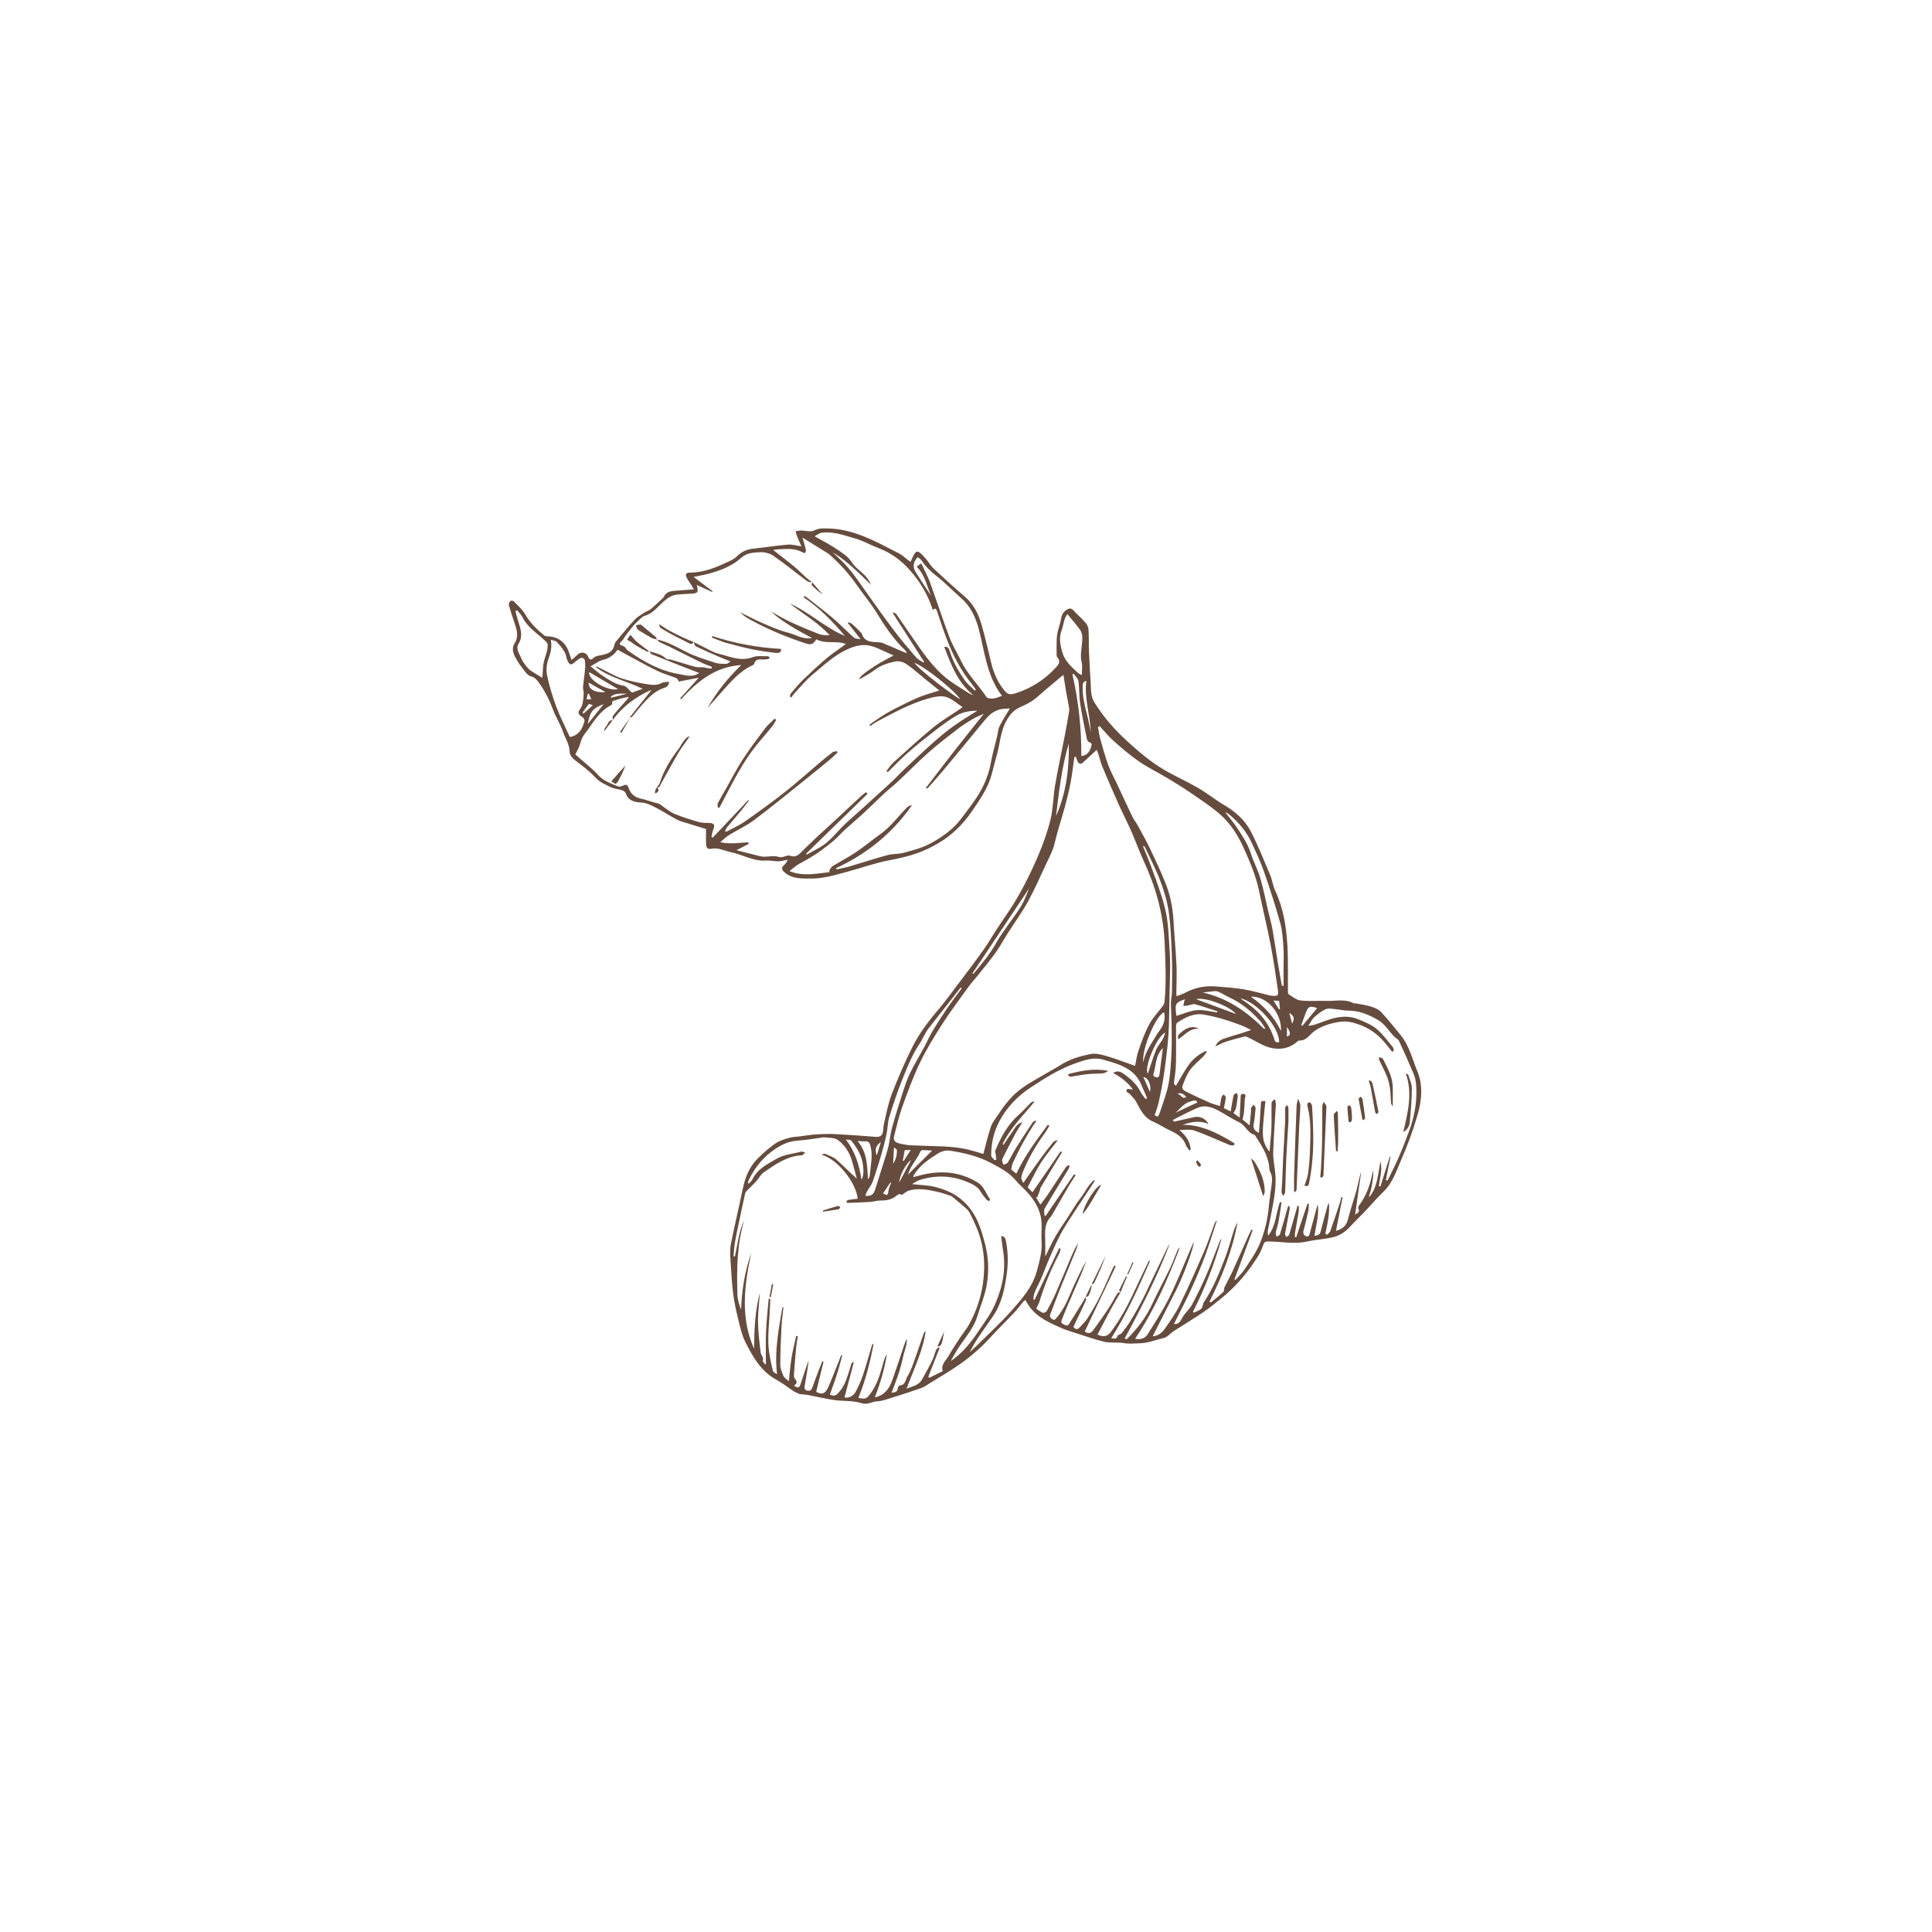 <svg xmlns="http://www.w3.org/2000/svg" xmlns:xlink="http://www.w3.org/1999/xlink" width="500" zoomAndPan="magnify" viewBox="0 0 375 375" height="500" preserveAspectRatio="xMidYMid meet" version="1.0"><defs><clipPath id="145cb88db4"><path d="M 98.59 102.48 L 276 102.48 L 276 272.73 L 98.59 272.73 Z M 98.59 102.48 " clip-rule="nonzero"/></clipPath></defs><g clip-path="url(#145cb88db4)"><path fill="#654c3e" d="M 114.301 134.652 C 114.234 134.664 114.164 134.672 114.094 134.684 C 114.016 135.004 113.938 135.32 113.84 135.719 C 114.184 135.719 114.43 135.719 114.762 135.719 C 114.59 135.32 114.445 134.988 114.301 134.652 Z M 230.258 212.926 C 229.715 212.27 229.141 212.023 228.445 212.34 C 229.262 212.289 229.359 213.484 230.258 212.926 Z M 249.797 201.203 C 250.539 200.953 250.562 200.469 249.797 199.324 C 249.797 200.074 249.797 200.633 249.797 201.203 Z M 250.238 196.594 C 250.434 197.32 250.602 197.922 250.812 198.703 C 251.305 197.598 251.207 197.242 250.238 196.594 Z M 248.281 194.277 C 247.965 194.254 247.656 194.227 247.188 194.191 C 247.586 194.836 247.914 195.375 248.246 195.914 C 248.312 195.891 248.375 195.867 248.441 195.848 C 248.391 195.352 248.34 194.859 248.281 194.277 Z M 121.754 134.641 C 120.656 134.656 119.516 134.477 118.566 135.188 C 118.59 135.266 118.613 135.344 118.637 135.422 C 119.676 135.16 120.715 134.898 121.754 134.641 Z M 115.082 136.863 C 114.703 136.75 114.438 136.672 114.305 136.629 C 113.855 137.234 113.465 137.762 113.07 138.293 C 113.141 138.363 113.211 138.434 113.281 138.504 C 113.859 137.98 114.434 137.453 115.082 136.863 Z M 170.977 221.672 C 169.895 222.406 169.777 223.258 170.191 224.258 C 170.438 223.445 170.684 222.629 170.977 221.672 Z M 171.406 231.629 C 172.238 232.129 172.34 232.047 172.453 231.109 C 172.516 230.594 172.785 230.098 172.961 229.594 C 172.914 229.57 172.871 229.543 172.828 229.516 C 172.352 230.223 171.879 230.926 171.406 231.629 Z M 173.355 225.863 C 173.91 225.066 174.109 224.176 174.094 223.246 C 174.094 223.078 173.754 222.914 173.52 222.703 C 173.457 223.855 173.406 224.832 173.355 225.863 Z M 176.777 223.203 C 176.293 223.227 175.961 223.246 175.602 223.266 C 175.477 223.961 175.355 224.617 175.238 225.27 C 175.293 225.297 175.344 225.324 175.398 225.352 C 175.828 224.68 176.258 224.012 176.777 223.203 Z M 221.926 209.051 C 222.363 210.047 222.789 211.012 223.215 211.977 C 223.488 210.492 222.875 209.191 221.926 209.051 Z M 176.836 225.176 C 175.98 225.633 174.559 228.195 174.559 229.484 C 175.312 228.055 176.07 226.625 176.836 225.176 Z M 114.27 132.504 C 114.168 133.773 115.535 134.535 117.516 134.328 C 116.461 133.734 115.402 133.141 114.27 132.504 Z M 231.199 213.762 C 229.84 214.055 229.133 215.145 228.191 215.957 C 229.59 215.305 230.988 214.652 232.426 213.984 C 232.051 213.328 231.688 213.656 231.199 213.762 Z M 117.172 136.664 C 115.055 137.492 114.527 138.043 114.09 140.527 C 115.168 139.176 116.121 137.984 117.172 136.664 Z M 255.621 195.715 C 255.57 195.668 255.543 195.613 255.5 195.602 C 254.168 195.223 253.926 195.344 253.422 196.664 C 253.129 197.441 252.852 198.223 252.566 199.004 C 252.645 199.035 252.723 199.07 252.797 199.102 C 253.738 197.973 254.68 196.844 255.621 195.715 Z M 210.855 132.141 C 210.086 132.375 210.156 132.91 210.145 133.383 C 210.105 135.219 210.551 136.977 211 138.738 C 211.281 139.836 211.477 140.953 211.711 142.062 C 211.594 138.719 210.422 135.527 210.855 132.141 Z M 224.367 206.207 C 224.227 206.898 224.156 207.613 223.934 208.273 C 223.758 208.801 223.938 208.977 224.375 209.09 C 224.848 209.215 225.008 208.941 225.059 208.543 C 225.273 206.875 225.484 205.211 225.715 203.418 C 224.867 204.266 224.57 205.211 224.367 206.207 Z M 224.41 203.742 C 224.699 203.031 225.266 202.438 225.656 201.762 C 225.867 201.402 225.973 200.98 226.191 200.414 C 224.516 201.145 221.969 207.371 222.793 208.395 C 223.34 206.789 223.809 205.238 224.41 203.742 Z M 232.18 193.949 C 234.785 194.914 237.348 195.863 239.906 196.812 C 238.68 195.277 233.746 193.426 232.18 193.949 Z M 114.375 130.457 C 114.02 131.941 118 134.266 119.965 133.758 C 118.086 132.645 116.234 131.551 114.375 130.457 Z M 180.918 223.328 C 180.254 223.289 179.648 223.234 179.047 223.234 C 178.902 223.234 178.684 223.398 178.629 223.539 C 178.105 224.832 177.113 225.848 176.555 227.117 C 176.43 227.395 176.328 227.68 176.188 228.035 C 177.797 226.434 179.316 224.922 180.918 223.328 Z M 186.391 135.73 C 185.148 133.898 179.633 129.48 177.48 128.645 C 178.547 130.195 185.477 135.324 186.391 135.73 Z M 167.488 226.066 C 167.258 224.301 166.363 222.824 165.297 221.457 C 165.113 221.219 164.66 221.195 164.195 221.191 C 165.98 223.531 166.812 226.176 167.211 229.012 C 167.711 228.035 167.617 227.043 167.488 226.066 Z M 240.77 193.773 C 241.062 194 241.203 194.133 241.363 194.234 C 244.227 196.066 246.34 198.484 247.363 201.781 C 247.504 202.234 247.801 202.461 248.293 202.227 C 248.223 199.18 243.887 194.5 240.77 193.773 Z M 168.816 228.234 C 168.969 226.293 169.469 224.367 168.949 222.402 C 168.797 221.82 168.605 221.484 167.945 221.535 C 167.535 221.566 167.117 221.504 166.449 221.465 C 168.387 223.773 168.312 226.328 168.477 228.922 C 168.594 228.695 168.797 228.473 168.816 228.234 Z M 248.633 200.102 C 248.816 196.793 246.094 193.352 242.789 193.445 C 245.379 195.285 247.336 197.41 248.633 200.102 Z M 228.344 197.184 C 229.652 196.797 230.945 196.195 232.281 196.074 C 233.578 195.961 234.922 196.34 236.246 196.504 C 236.266 196.438 236.285 196.371 236.309 196.301 C 234.848 195.832 233.398 195.316 231.922 194.918 C 231.531 194.816 231.043 195.086 230.598 195.16 C 230.297 195.215 229.984 195.23 229.684 195.262 C 229.734 194.973 229.781 194.68 229.848 194.391 C 229.875 194.266 229.938 194.148 230.016 193.949 C 228.09 194.629 228.02 194.781 228.344 197.184 Z M 193.461 182.844 C 194.082 181.707 194.891 180.672 195.625 179.598 C 196.516 178.301 197.504 177.059 198.297 175.703 C 198.914 174.652 199.301 173.465 199.754 172.426 C 196.109 177.891 192.43 183.41 188.75 188.926 C 188.805 188.969 188.859 189.008 188.914 189.051 C 190.559 187.082 192.215 185.129 193.461 182.844 Z M 224.387 201.051 C 224.496 200.867 224.59 200.668 224.723 200.5 C 225.676 199.324 226.332 198.059 225.945 196.488 C 224.566 196.84 221.578 203.395 221.906 206.207 C 222.25 204.25 223.41 202.695 224.387 201.051 Z M 245.402 199.754 C 245.457 199.699 245.512 199.645 245.566 199.59 C 245.258 199.133 245 198.625 244.633 198.219 C 242.914 196.305 240.969 194.676 238.602 193.59 C 237.914 193.277 237.273 192.863 236.59 192.539 C 236.332 192.414 236.008 192.359 235.723 192.383 C 234.965 192.441 234.215 192.559 233.461 192.652 C 238.238 193.719 242.035 196.363 245.402 199.754 Z M 207.449 144.316 C 206.07 148.906 205.562 153.652 204.973 158.395 C 206.957 153.914 207.551 149.18 207.449 144.316 Z M 209.875 146.762 C 211.254 146.578 211.605 145.633 211.883 144.652 C 211.922 144.512 211.777 144.184 211.668 144.156 C 210.996 144.004 210.961 143.434 210.863 142.953 C 210.426 140.773 209.965 138.594 209.641 136.395 C 209.434 135.012 209.523 133.586 209.32 132.203 C 209.246 131.691 208.715 131.246 208.387 130.77 C 208.312 130.812 208.234 130.852 208.156 130.895 C 209.348 136.109 209.926 141.395 209.875 146.762 Z M 223.301 167.84 C 224.027 169.793 224.762 171.746 225.391 173.734 C 225.859 175.207 226.281 176.715 226.516 178.238 C 226.789 180.039 226.855 181.879 226.98 183.703 C 227.062 184.922 227.125 186.148 227.125 187.375 C 227.125 189.055 227.055 190.734 227.02 192.418 C 226.973 194.609 226.961 196.801 226.887 198.988 C 226.84 200.34 226.754 201.688 226.609 203.027 C 226.387 205.086 226.141 207.137 225.824 209.18 C 225.574 210.812 225.234 212.438 224.879 214.051 C 224.699 214.863 224.383 215.645 224.117 216.484 C 224.277 216.551 224.469 216.633 224.75 216.75 C 224.918 216.379 225.102 216.051 225.211 215.699 C 225.77 213.945 226.461 212.215 226.801 210.418 C 227.176 208.465 227.273 206.449 227.375 204.453 C 227.473 202.629 227.43 200.801 227.41 198.973 C 227.395 197.547 227.281 196.121 227.273 194.695 C 227.27 193.973 227.465 193.25 227.473 192.523 C 227.5 190.16 227.559 187.797 227.457 185.434 C 227.34 182.559 227.238 179.668 226.824 176.828 C 226.52 174.75 225.867 172.691 225.113 170.719 C 224.277 168.52 223.16 166.43 222.16 164.297 C 222.145 164.266 222.066 164.266 221.832 164.191 C 222.355 165.48 222.859 166.648 223.301 167.84 Z M 209.953 128.574 C 209.523 126.848 210.176 125.18 210.062 123.484 C 210.031 123.035 209.859 122.531 209.594 122.172 C 208.875 121.199 208.074 120.289 207.168 119.184 C 206.973 119.547 206.758 119.84 206.656 120.172 C 206.422 120.91 206.305 121.691 206.035 122.418 C 205.523 123.793 205.781 125.078 206.145 126.449 C 206.617 128.262 207.902 129.367 209.152 130.539 C 209.352 130.73 209.629 130.836 209.98 131.051 C 209.98 130.125 210.137 129.309 209.953 128.574 Z M 169.852 230.93 C 170.336 229.438 170.805 227.938 171.27 226.438 C 171.676 225.129 172.117 223.828 172.449 222.504 C 172.727 221.379 172.781 220.199 173.09 219.086 C 173.703 216.84 174.395 214.617 175.109 212.402 C 175.551 211.035 175.988 209.652 176.605 208.367 C 177.457 206.598 178.488 204.914 179.422 203.184 C 179.965 202.176 180.414 201.117 181 200.137 C 181.887 198.656 182.824 197.203 183.797 195.777 C 184.676 194.484 185.637 193.246 186.555 191.984 C 186.594 191.93 186.605 191.855 186.633 191.793 C 186.574 191.75 186.52 191.711 186.465 191.668 C 185.75 192.59 185.039 193.512 184.32 194.426 C 182.945 196.172 181.543 197.898 180.191 199.668 C 179.75 200.25 179.438 200.93 179.07 201.566 C 178.949 201.777 178.871 202.02 178.734 202.219 C 177.152 204.488 176.133 207.043 175.117 209.582 C 174.172 211.945 173.359 214.371 172.613 216.805 C 172.281 217.887 172.309 219.074 172.066 220.188 C 171.754 221.641 171.363 223.078 170.945 224.504 C 170.461 226.145 169.953 227.781 169.371 229.387 C 169.133 230.031 168.664 230.594 168.324 231.207 C 168.172 231.477 168.078 231.781 167.949 232.094 C 169.02 232.223 169.539 231.898 169.852 230.93 Z M 100.609 120.656 C 101.066 122.094 101.551 123.496 100.648 124.977 C 100.043 125.973 100.82 126.855 101.152 127.715 C 101.434 128.434 101.953 129.078 102.457 129.68 C 102.773 130.055 103.242 130.312 103.664 130.586 C 104.184 130.926 104.727 131.227 105.281 131.559 C 105.348 130.641 105.348 129.684 105.5 128.754 C 105.633 127.965 105.957 127.211 106.16 126.434 C 106.254 126.07 106.301 125.688 106.312 125.309 C 106.336 124.746 105.949 124.512 105.547 124.141 C 104.09 122.793 102.348 121.691 101.418 119.812 C 101.172 119.309 100.727 118.902 100.371 118.453 C 100.262 118.516 100.152 118.574 100.043 118.637 C 100.23 119.309 100.398 119.992 100.609 120.656 Z M 239.902 160.371 C 241.027 162.031 242.156 163.68 242.781 165.629 C 243.312 167.277 244.145 168.828 244.633 170.484 C 245.258 172.609 245.672 174.801 246.18 176.961 C 246.453 178.121 246.789 179.273 247 180.445 C 247.363 182.48 247.645 184.531 247.977 186.57 C 248.238 188.164 248.527 189.758 248.805 191.348 C 248.914 191.344 249.027 191.34 249.137 191.332 C 249.137 190.168 249.141 189 249.137 187.836 C 249.137 186.516 249.211 185.191 249.117 183.879 C 249 182.301 248.922 180.68 248.5 179.168 C 247.555 175.777 246.465 172.426 245.312 169.102 C 244.664 167.234 243.809 165.434 242.977 163.637 C 241.988 161.488 240.516 159.699 238.711 158.184 C 238.469 157.984 238.18 157.836 237.914 157.66 C 237.902 157.691 237.891 157.719 237.879 157.746 C 238.559 158.617 239.285 159.457 239.902 160.371 Z M 106.457 127.887 C 106.109 128.844 105.973 130.016 106.176 131 C 106.602 133.07 107.211 135.117 107.945 137.098 C 108.68 139.078 109.656 140.969 110.531 142.895 C 110.562 142.965 110.637 143.016 110.668 143.051 C 112.371 142.719 113.051 141.453 113.449 139.98 C 113.508 139.766 113.297 139.344 113.086 139.211 C 112.148 138.633 112.086 138.336 112.719 137.426 C 112.934 137.117 113.055 136.719 113.121 136.344 C 113.227 135.75 113.285 135.141 113.297 134.535 C 113.309 134.141 113.129 133.738 113.164 133.348 C 113.262 132.234 113.453 131.129 113.555 130.016 C 113.609 129.434 113.617 128.832 113.531 128.258 C 113.449 127.699 112.895 127.531 112.414 127.867 C 112.035 128.133 111.684 128.438 111.32 128.73 C 110.867 129.094 110.527 128.984 110.285 128.484 C 110.18 128.262 110.031 128.043 109.996 127.812 C 109.809 126.484 108.93 125.562 108.105 124.633 C 107.855 124.348 107.324 124.316 106.918 124.168 C 107.168 125.605 106.883 126.711 106.457 127.887 Z M 191 126.562 C 190.625 124.922 190.316 123.262 189.848 121.645 C 189.23 119.516 188.27 117.57 186.535 116.07 C 184.914 114.664 183.434 113.082 181.738 111.773 C 180.594 110.891 179.617 109.934 178.84 108.734 C 178.676 108.484 178.348 108.34 178.102 108.152 C 177.133 109.301 177.105 110.098 177.863 111.254 C 178.805 112.703 179.711 114.18 180.715 115.598 C 179.879 113.715 179.551 111.594 177.93 109.992 C 178.18 109.809 178.402 109.641 178.801 109.344 C 179.402 110.629 180.051 111.781 180.5 113.012 C 181.793 116.551 182.945 120.145 184.273 123.668 C 184.863 125.234 185.773 126.684 186.496 128.203 C 187.758 130.848 189.871 132.898 191.48 135.301 C 191.664 135.574 192.355 135.621 192.793 135.574 C 193.344 135.52 193.875 135.258 194.5 135.062 C 192.508 132.527 191.688 129.574 191 126.562 Z M 176.598 110.664 C 174.891 108.734 172.918 107.297 170.516 106.387 C 169.02 105.82 167.605 104.988 166.078 104.551 C 163.926 103.934 161.777 103.09 159.465 103.41 C 159 103.477 158.574 103.848 158.117 104.09 C 159.727 105.016 161.309 105.805 162.742 106.805 C 163.672 107.449 164.637 108.066 165.316 109.117 C 165.977 110.137 167.078 110.855 167.938 111.754 C 168.402 112.242 168.766 112.82 169.035 113.48 C 166.688 111.219 164.43 108.887 161.609 107.191 C 162.133 107.691 162.66 108.191 163.188 108.688 C 165.156 110.547 166.621 112.809 168.18 115 C 169.953 117.496 171.723 119.996 173.57 122.438 C 174.91 124.207 176.348 125.902 177.797 127.586 C 178.168 128.012 178.746 128.262 179.227 128.598 C 179.273 128.547 179.32 128.5 179.367 128.449 C 177.344 125.305 175.324 122.156 173.305 119.012 C 173.348 118.961 173.391 118.906 173.434 118.855 C 173.629 118.98 173.883 119.062 174.004 119.234 C 175.492 121.371 176.941 123.539 178.438 125.664 C 180.148 128.09 181.965 130.434 184.406 132.18 C 185.613 133.043 186.898 133.809 188.152 134.609 C 188.371 134.746 188.613 134.848 188.883 134.914 C 185.895 132.461 184.602 129.031 183.273 125.547 C 184 125.465 184.195 125.895 184.344 126.383 C 184.961 128.438 186.035 130.273 187.242 132.016 C 187.77 132.777 188.539 133.371 189.199 134.039 C 189.27 133.98 189.34 133.918 189.414 133.859 C 189.168 133.512 188.941 133.148 188.672 132.82 C 186.496 130.164 184.957 127.148 183.734 123.969 C 183.055 122.203 182.484 120.402 181.871 118.613 C 181.719 118.168 181.512 117.922 181.062 118.406 C 180.09 115.402 178.586 112.914 176.598 110.664 Z M 189.965 258.32 C 191.09 256.652 192.309 255.043 193.117 253.207 C 194.613 249.816 195.32 246.27 194.668 242.543 C 194.52 241.695 194.445 240.836 194.328 239.918 C 195.004 239.969 195.164 240.414 195.262 240.93 C 195.656 243.008 195.707 245.121 195.422 247.18 C 195.027 250.043 194.465 252.906 192.809 255.383 C 191.996 256.598 191.109 257.77 190.297 258.984 C 189.551 260.09 188.855 261.227 188.211 262.461 C 188.789 261.922 189.387 261.398 189.949 260.84 C 192.02 258.789 194.172 256.812 196.113 254.645 C 198.246 252.262 200.422 249.852 201.277 246.633 C 201.773 244.758 202.332 242.895 202.168 240.895 C 202.047 239.359 202.332 237.766 202.039 236.277 C 201.617 234.137 200.363 232.359 198.812 230.812 C 198.293 230.297 197.738 229.805 197.273 229.238 C 195.941 227.613 194.141 226.68 192.332 225.723 C 189.879 224.422 187.238 223.793 184.527 223.363 C 183.562 223.207 182.703 223.469 181.938 223.961 C 180.293 225.023 178.645 226.105 177.551 227.809 C 177.477 227.922 177.395 228.027 177.332 228.148 C 177.301 228.211 177.305 228.293 177.277 228.48 C 177.668 228.375 178 228.285 178.332 228.195 C 182.32 227.117 186.164 227.309 189.773 229.523 C 191.004 230.281 191.379 231.668 192.152 232.762 C 192.199 232.82 192.094 232.988 192.055 233.105 C 191.891 233.055 191.66 233.055 191.566 232.941 C 191.137 232.414 190.688 231.891 190.348 231.305 C 189.75 230.277 188.738 229.836 187.75 229.418 C 184.727 228.141 181.621 228.051 178.5 229.043 C 177.953 229.219 177.469 229.594 177.031 229.836 C 178.574 230.02 180.199 230.031 181.719 230.441 C 183.598 230.949 185.363 231.688 186.914 233.09 C 189.488 235.426 190.422 238.398 191.23 241.586 C 191.883 244.137 191.961 246.688 191.559 249.203 C 191.215 251.336 190.336 253.387 189.703 255.477 C 188.855 258.258 186.715 260.262 185.352 262.734 C 185.082 263.223 184.801 263.703 184.523 264.188 C 186.844 262.645 188.457 260.562 189.965 258.32 Z M 193.863 137.762 C 193.168 137.988 192.441 138.387 191.941 138.91 C 190.793 140.125 189.773 141.457 188.707 142.746 C 186.875 144.957 185.062 147.18 183.219 149.375 C 182.203 150.59 181.145 151.766 180.098 152.953 C 180.031 153.023 179.91 153.047 179.676 152.977 C 181.496 150.609 183.305 148.23 185.145 145.875 C 187.016 143.484 188.918 141.121 190.965 138.543 C 190.133 138.926 189.492 139.156 188.914 139.5 C 187.938 140.078 186.961 140.672 186.062 141.363 C 184.09 142.883 182.105 144.398 180.242 146.043 C 178.195 147.852 176.285 149.816 174.293 151.688 C 173.445 152.484 172.508 153.188 171.656 153.98 C 170.34 155.203 169.074 156.488 167.754 157.707 C 166.504 158.863 165.191 159.957 163.934 161.105 C 163.234 161.746 162.617 162.48 161.898 163.094 C 160.977 163.883 160.004 164.625 159.016 165.336 C 158.266 165.871 157.469 166.344 156.676 166.816 C 156.074 167.18 155.434 167.469 154.844 167.844 C 154.352 168.16 153.906 168.555 153.23 169.078 C 155.988 170.191 158.523 169.531 161.051 169.277 C 161.008 169.211 160.965 169.145 160.926 169.078 C 161.125 168.77 161.258 168.344 161.539 168.168 C 163.051 167.227 164.648 166.414 166.125 165.422 C 167.746 164.336 169.242 163.066 170.836 161.938 C 172.863 160.5 174.305 158.492 176.02 156.75 C 176.27 156.496 176.625 156.348 177.023 156.277 C 173.234 161.719 168.281 165.734 162.289 168.504 C 162.316 168.586 162.348 168.664 162.379 168.746 C 163.215 168.559 164.062 168.414 164.883 168.176 C 167.359 167.449 169.809 166.641 172.297 165.965 C 173.305 165.691 174.422 165.805 175.426 165.523 C 177.168 165.035 178.98 164.59 180.555 163.738 C 182.828 162.5 184.996 161.008 186.59 158.871 C 187.562 157.566 188.57 156.285 189.473 154.934 C 190.895 152.82 191.887 150.52 192.34 147.98 C 192.637 146.297 193.129 144.648 193.527 142.984 C 193.691 142.305 193.715 141.559 194.016 140.953 C 194.625 139.73 195.383 138.586 196.02 137.508 C 195.41 137.57 194.59 137.523 193.863 137.762 Z M 230.047 192.691 C 231.953 191.66 233.984 191.289 236.125 191.473 C 237.898 191.625 239.684 191.738 241.438 192.035 C 243.117 192.316 244.762 192.809 246.422 193.207 C 246.527 193.23 246.633 193.246 246.742 193.258 C 248.062 193.387 248.207 193.293 248.012 191.973 C 247.594 189.094 247.176 186.211 246.621 183.352 C 245.945 179.855 245.098 176.395 244.379 172.906 C 243.781 170.004 242.617 167.305 241.422 164.633 C 240.293 162.113 238.797 159.762 236.695 157.957 C 234.914 156.43 232.926 155.137 230.984 153.805 C 229.551 152.82 228.066 151.91 226.574 151.02 C 224.758 149.93 222.832 149.004 221.09 147.805 C 219.336 146.598 217.711 145.191 216.109 143.777 C 215.141 142.922 214.332 141.895 213.449 140.945 C 213.34 141.004 213.23 141.059 213.121 141.113 C 213.258 141.855 213.336 142.613 213.539 143.336 C 214.023 145.066 214.496 146.805 215.109 148.488 C 215.559 149.734 216.219 150.898 216.785 152.102 C 217.781 154.234 218.758 156.375 219.781 158.496 C 220.094 159.137 220.562 159.703 220.902 160.332 C 221.723 161.836 222.559 163.332 223.293 164.875 C 224.305 166.996 225.301 169.133 226.18 171.312 C 227.121 173.645 227.629 176.09 227.77 178.617 C 227.934 181.527 228.219 184.43 228.352 187.34 C 228.438 189.129 228.34 190.93 228.328 192.723 C 228.324 192.883 228.348 193.043 228.367 193.367 C 228.98 193.125 229.543 192.961 230.047 192.691 Z M 268.73 202.301 C 267.445 200.785 265.895 199.648 264.016 198.945 C 262.742 198.469 261.457 198.129 260.109 198.328 C 258.414 198.582 256.824 199.016 255.301 200 C 254.289 200.66 253.66 202.035 252.184 201.969 C 252.051 201.965 251.895 202.094 251.777 202.195 C 250.227 203.551 248.34 203.828 246.496 203.344 C 245.008 202.949 243.656 202.016 242.234 201.336 C 242.035 201.242 241.773 201.137 241.574 201.188 C 240.34 201.5 239.102 201.816 237.891 202.211 C 237.223 202.426 236.609 202.789 235.914 203.113 C 236.176 202.398 236.727 201.902 237.449 201.648 C 238.625 201.23 239.832 200.902 241.023 200.527 C 241.551 200.363 242.074 200.18 242.84 199.922 C 242.094 199.562 241.582 199.266 241.035 199.055 C 238.629 198.129 236.172 197.359 233.629 196.93 C 231.688 196.602 230.051 197.477 228.496 198.5 C 228.332 198.609 228.27 198.973 228.266 199.215 C 228.254 201.531 228.305 203.848 228.254 206.16 C 228.227 207.379 228.102 208.605 227.906 209.809 C 227.824 210.328 227.902 210.582 228.281 210.699 C 229.066 209.391 229.773 208.07 230.617 206.848 C 231.48 205.59 232.652 204.648 234.031 204 C 234.098 204.059 234.168 204.117 234.238 204.18 C 234.012 204.473 233.812 204.793 233.555 205.055 C 232.711 205.918 231.723 206.672 231.02 207.633 C 230.379 208.504 229.988 209.578 229.578 210.598 C 229.203 211.527 230.043 211.789 230.613 212.074 C 231.988 212.77 233.391 213.406 234.801 214.023 C 235.414 214.293 236.078 214.445 236.801 214.684 C 236.906 214.047 236.961 213.508 237.094 212.992 C 237.148 212.777 237.375 212.609 237.523 212.418 C 237.664 212.621 237.941 212.832 237.926 213.02 C 237.859 213.688 237.695 214.348 237.555 215.086 C 237.949 215.273 238.383 215.484 238.871 215.723 C 239.062 214.648 239.215 213.617 239.445 212.598 C 239.484 212.41 239.816 212.285 240.012 212.129 C 240.098 212.324 240.27 212.527 240.254 212.707 C 240.176 213.496 240.074 214.285 239.914 215.059 C 239.848 215.379 239.609 215.668 239.41 216.047 C 239.727 216.281 240.086 216.543 240.613 216.93 C 240.676 215.777 240.734 214.762 240.785 213.75 C 240.793 213.641 240.758 213.527 240.785 213.422 C 240.891 213.008 240.562 212.25 241.355 212.34 C 242.039 212.414 241.613 213.039 241.605 213.41 C 241.586 214.281 241.52 215.156 241.438 216.023 C 241.402 216.406 241.285 216.781 241.176 217.297 C 241.484 217.551 241.895 217.891 242.551 218.434 C 242.664 217.32 242.762 216.41 242.844 215.504 C 242.859 215.371 242.746 215.199 242.801 215.105 C 242.941 214.859 243.145 214.645 243.32 214.414 C 243.457 214.637 243.727 214.863 243.711 215.07 C 243.629 216.129 243.527 217.191 243.332 218.234 C 243.176 219.078 243.566 219.5 244.348 219.898 C 244.426 218.934 244.504 218.059 244.562 217.18 C 244.629 216.199 244.656 215.215 244.738 214.238 C 244.781 213.695 244.828 213.691 245.617 213.727 C 245.508 214.781 245.379 215.828 245.301 216.879 C 245.211 218.043 245.059 219.219 245.133 220.379 C 245.199 221.441 245.543 222.484 246.406 223.551 C 246.547 221.863 246.723 220.41 246.781 218.949 C 246.84 217.328 246.773 215.699 246.809 214.078 C 246.816 213.855 247.121 213.637 247.285 213.422 C 247.367 213.449 247.449 213.48 247.531 213.512 C 247.57 213.816 247.652 214.125 247.637 214.43 C 247.469 217.5 247.227 220.566 247.129 223.637 C 247.09 224.867 247.34 226.109 247.492 227.34 C 247.766 229.562 247.457 231.742 247.066 233.918 C 246.777 235.523 246.43 237.121 246.117 238.723 C 246.051 239.078 246.035 239.445 246.145 239.848 C 247.68 237.953 247.66 235.488 248.43 233.32 C 248.531 233.344 248.637 233.363 248.742 233.383 C 248.555 234.617 248.395 235.852 248.168 237.078 C 248.031 237.824 247.762 238.551 247.613 239.297 C 247.57 239.52 247.73 239.785 247.801 240.031 C 248.023 239.883 248.379 239.773 248.441 239.574 C 248.969 237.863 249.441 236.137 249.926 234.414 C 249.965 234.285 249.996 234.16 250.227 234 C 250.266 234.207 250.375 234.426 250.34 234.617 C 250.043 236.242 249.711 237.859 249.426 239.484 C 249.391 239.672 249.59 239.902 249.68 240.109 C 249.867 239.961 250.164 239.844 250.223 239.656 C 250.758 237.891 251.254 236.117 251.758 234.344 C 251.785 234.246 251.801 234.145 251.82 234.047 C 251.906 234.051 251.992 234.055 252.078 234.055 C 252.078 234.457 252.129 234.867 252.066 235.258 C 251.852 236.602 251.586 237.934 251.363 239.273 C 251.316 239.551 251.355 239.84 251.355 240.125 C 251.43 240.137 251.504 240.148 251.582 240.164 C 252.316 237.98 253.051 235.797 253.789 233.617 C 253.871 233.625 253.957 233.633 254.043 233.645 C 254.016 234.098 254.043 234.566 253.949 235.004 C 253.672 236.281 253.379 237.555 253.02 238.809 C 252.844 239.418 253.109 239.82 253.555 239.969 C 254.094 240.152 254.172 239.594 254.277 239.207 C 254.77 237.406 255.254 235.609 255.758 233.73 C 256.098 235.844 255.41 237.816 255.145 239.875 C 255.84 239.789 256.199 239.625 256.344 239.023 C 256.742 237.391 257.207 235.777 257.648 234.152 C 257.711 233.934 257.777 233.719 257.941 233.52 C 258.121 235.547 257.664 237.508 257.242 239.477 C 257.359 239.535 257.48 239.594 257.602 239.652 C 257.809 239.426 258.109 239.23 258.203 238.961 C 258.852 237.145 259.457 235.312 260.066 233.48 C 260.188 233.113 260.262 232.727 260.355 232.348 C 260.434 232.363 260.512 232.379 260.59 232.395 C 260.168 234.539 259.746 236.688 259.309 238.906 C 260.516 238.582 261.305 237.992 261.625 236.703 C 262.102 234.781 262.781 232.91 263.301 230.996 C 263.625 229.805 263.809 228.578 264.215 227.391 C 263.828 230.109 263.441 232.828 263.023 235.762 C 263.535 235.363 264.004 235.25 263.664 234.637 C 263.578 234.48 263.672 234.133 263.801 233.961 C 265.293 231.977 266.059 229.707 266.465 227.227 C 266.742 227.895 266.207 231.074 265.645 232.348 C 266.18 232.066 266.883 230.777 267.258 229.184 C 267.535 228.008 267.695 226.805 267.953 225.375 C 268.355 227.176 267.816 228.699 267.633 230.234 C 267.73 230.262 267.832 230.285 267.93 230.309 C 268.539 228.375 269.145 226.441 269.754 224.508 C 269.801 224.516 269.848 224.52 269.895 224.527 C 269.594 226.035 269.297 227.543 268.996 229.055 C 269.105 229.082 269.215 229.113 269.32 229.141 C 270.051 227.637 270.828 226.156 271.492 224.625 C 272.23 222.93 272.895 221.199 273.535 219.465 C 274.602 216.566 275.117 213.566 274.863 210.473 C 274.805 209.777 274.641 209.055 274.371 208.41 C 273.473 206.262 272.52 204.133 271.539 202.02 C 271.395 201.707 270.957 201.539 270.688 201.27 C 269.574 200.145 268.797 198.711 267.34 197.895 C 265.562 196.895 263.75 196.145 261.66 196.16 C 260.855 196.164 260.047 195.949 259.238 195.883 C 258.602 195.828 257.871 195.648 257.336 195.879 C 256.516 196.234 255.77 196.832 255.09 197.438 C 254.664 197.816 254.418 198.398 253.941 199.113 C 254.512 199.008 254.875 198.984 255.211 198.875 C 256.609 198.422 257.969 197.797 259.398 197.523 C 260.805 197.25 262.207 197.25 263.676 197.859 C 265.023 198.418 266.367 198.938 267.422 199.906 C 268.508 200.906 269.406 202.113 270.355 203.254 C 270.504 203.43 270.477 203.746 270.531 204 C 270.422 204.043 270.309 204.082 270.195 204.125 C 269.707 203.516 269.234 202.895 268.73 202.301 Z M 173.105 268.098 C 173.922 265.891 174.629 263.645 175.383 261.418 C 175.562 260.895 175.742 260.367 176 259.844 C 176.074 260.676 175.828 261.469 175.574 262.281 C 175.293 263.188 175.148 264.137 174.891 265.055 C 174.645 265.945 174.348 266.828 174.039 267.699 C 173.742 268.559 173.402 269.398 173.051 270.332 C 173.723 270.262 174.223 270.184 174.266 269.426 C 174.277 269.238 174.508 268.902 174.645 268.902 C 175.766 268.867 175.723 267.816 176.109 267.203 C 176.605 266.414 176.953 265.52 177.273 264.641 C 177.969 262.738 178.602 260.812 179.266 258.898 C 179.34 258.691 179.469 258.504 179.68 258.355 C 179.129 262.227 177.383 265.699 175.965 269.543 C 177.188 269.059 178.309 268.887 178.914 267.832 C 179.621 266.609 180.301 265.375 180.926 264.109 C 181.254 263.441 181.426 262.695 181.707 262 C 181.789 261.805 182.016 261.668 182.176 261.504 C 182.242 261.551 182.309 261.594 182.375 261.641 C 181.645 263.504 180.914 265.371 180.184 267.234 C 180.25 267.301 180.316 267.367 180.379 267.43 C 181.227 267.012 182.074 266.594 182.988 266.137 C 182.578 264.855 183.598 264.105 184.129 263.172 C 184.789 262.016 185.516 260.902 186.242 259.789 C 186.867 258.836 187.625 257.957 188.164 256.957 C 189.52 254.453 190.434 251.762 190.812 248.945 C 191.316 245.195 190.973 241.504 189.434 237.992 C 189.066 237.152 188.691 236.312 188.27 235.5 C 188.086 235.145 187.809 234.816 187.512 234.547 C 186.684 233.812 185.824 233.113 184.977 232.406 C 184.832 232.285 184.688 232.148 184.516 232.098 C 183.613 231.809 182.715 231.492 181.789 231.289 C 180.016 230.902 178.219 230.574 176.422 231.09 C 175.941 231.23 175.535 231.633 175.02 231.961 C 174.723 231.684 174.438 231.707 174.004 232.09 C 173.16 232.832 172.094 233.031 170.961 233.016 C 170.273 233.008 169.586 233.246 168.895 233.293 C 167.438 233.387 165.977 233.434 164.516 233.484 C 164.43 233.488 164.336 233.324 164.246 233.238 C 164.375 233.121 164.492 232.93 164.637 232.906 C 165.25 232.805 165.871 232.746 166.484 232.676 C 166.16 229.496 162.496 224.914 159.457 224.137 C 159.695 224.07 159.988 223.879 160.164 223.957 C 160.934 224.293 161.777 224.586 162.395 225.125 C 163.715 226.27 164.906 227.559 166.305 228.777 C 165.965 227.527 165.676 226.258 165.273 225.027 C 164.77 223.496 163.875 222.141 162.566 221.238 C 161.93 220.801 160.93 220.875 160.086 220.766 C 159.801 220.727 159.496 220.816 159.203 220.855 C 158.324 220.977 157.445 221.109 156.566 221.223 C 155.449 221.367 154.293 221.367 153.219 221.672 C 152.254 221.941 151.324 222.445 150.48 223.004 C 148.262 224.48 146.605 226.477 145.422 228.863 C 145.309 229.094 145.242 229.348 145.156 229.594 C 145.223 229.641 145.293 229.688 145.359 229.734 C 145.602 229.453 145.914 229.203 146.07 228.883 C 147.055 226.855 148.945 225.957 150.762 224.906 C 152.25 224.043 153.918 223.98 155.496 223.535 C 155.727 223.473 156.027 223.66 156.297 223.73 C 156.07 223.906 155.855 224.227 155.621 224.238 C 152.715 224.383 150.48 226.031 148.219 227.57 C 147.637 227.965 147.305 228.707 146.812 229.25 C 146.23 229.887 145.598 230.473 144.996 231.09 C 144.848 231.242 144.68 231.422 144.637 231.617 C 144.195 233.598 143.777 235.586 143.363 237.574 C 143.109 238.773 142.844 239.969 142.648 241.18 C 142.504 242.059 142.465 242.953 142.379 243.84 C 142.465 243.855 142.555 243.871 142.645 243.887 C 142.793 243.125 142.945 242.363 143.098 241.605 C 143.266 240.785 143.406 239.957 143.621 239.148 C 143.828 238.371 144.113 237.617 144.449 236.875 C 143 241.617 143 246.488 143.133 251.359 C 143.16 252.324 143.52 253.273 143.852 254.242 C 143.957 250.453 144.566 246.77 145.812 243.188 C 144.488 249.441 143.641 255.672 146.363 261.793 C 146.402 258.125 146.531 254.477 147.5 250.91 C 147.367 252.797 147.109 254.684 147.133 256.57 C 147.152 258.551 147.406 260.531 147.641 262.504 C 147.707 263.047 148.293 263.473 148.055 264.164 C 147.996 264.328 148.453 264.664 148.664 264.91 C 148.664 262.723 148.594 260.59 148.684 258.469 C 148.773 256.344 149.02 254.223 149.199 252.102 C 149.305 252.109 149.414 252.117 149.52 252.125 C 149.461 253.32 149.418 254.516 149.336 255.711 C 149.164 258.293 148.918 260.875 149.449 263.445 C 149.637 264.348 149.801 265.262 150.043 266.148 C 150.098 266.344 150.441 266.457 150.824 266.73 C 150.281 262.188 151.152 257.969 151.855 253.734 C 151.926 253.742 151.996 253.746 152.062 253.754 C 151.938 254.961 151.758 256.16 151.699 257.371 C 151.57 259.867 151.457 262.371 151.453 264.871 C 151.449 265.605 151.762 266.367 152.066 267.055 C 152.238 267.438 152.691 267.695 153.109 268.094 C 153.301 266.414 153.406 264.961 153.641 263.523 C 153.875 262.105 154.242 260.703 154.547 259.297 C 154.656 259.316 154.762 259.34 154.871 259.363 C 154.758 260.078 154.609 260.789 154.539 261.512 C 154.371 263.27 154.227 265.031 154.105 266.789 C 154.086 267.074 154.129 267.453 154.301 267.645 C 154.781 268.18 154.727 268.582 154.113 268.934 C 154.832 269.445 155.125 269.422 155.367 268.719 C 155.902 267.16 156.379 265.578 156.973 263.996 C 156.891 264.602 156.824 265.207 156.727 265.812 C 156.555 266.887 156.367 267.957 156.184 269.031 C 156.117 269.445 156.145 269.785 156.656 269.906 C 157.145 270.023 157.465 269.859 157.633 269.41 C 158.055 268.301 158.453 267.184 158.871 266.074 C 159.102 265.457 159.359 264.852 159.605 264.238 C 159.688 264.266 159.77 264.289 159.852 264.316 C 159.371 266.266 158.895 268.215 158.418 270.152 C 159.52 270.746 160.156 270.562 160.719 269.332 C 161.418 267.805 162.004 266.227 162.633 264.672 C 162.855 264.125 163.062 263.574 163.277 263.023 C 163.34 263.039 163.406 263.059 163.473 263.078 C 163.25 263.91 163.047 264.75 162.805 265.578 C 162.551 266.441 162.277 267.293 161.988 268.145 C 161.703 268.977 161.395 269.797 161.078 270.676 C 161.727 270.953 162.078 271.051 162.711 270.379 C 163.426 269.617 163.875 268.801 164.223 267.895 C 164.617 266.859 164.902 265.785 165.25 264.73 C 165.293 264.602 165.41 264.492 165.496 264.375 C 165.566 264.402 165.641 264.43 165.715 264.453 C 165.113 266.707 164.516 268.961 163.914 271.219 C 164.555 271.445 165.582 271.066 166.047 270.207 C 166.625 269.141 167.125 268.016 167.512 266.863 C 168.16 264.934 168.684 262.965 169.27 261.016 C 169.285 260.961 169.387 260.93 169.57 260.801 C 168.879 264.473 167.992 267.965 166.617 271.32 C 167.941 271.637 168.176 271.539 168.969 270.477 C 170.352 268.633 170.898 266.449 171.508 264.285 C 171.652 263.773 171.859 263.277 172.145 262.805 C 171.711 265.695 170.871 268.477 169.801 271.219 C 171.617 270.867 172.543 269.625 173.105 268.098 Z M 210.125 148.078 C 209.762 148.406 209.312 148.234 209.137 147.727 C 209.035 147.43 208.906 147.148 208.785 146.859 C 208.699 146.887 208.613 146.918 208.531 146.945 C 208.293 148.586 208.117 150.234 207.805 151.859 C 207.5 153.48 207.102 155.082 206.672 156.676 C 206.043 159 205.25 161.285 204.715 163.633 C 204.387 165.078 203.699 166.32 203.09 167.617 C 201.93 170.074 200.852 172.578 199.547 174.957 C 198.402 177.043 196.988 178.977 195.707 180.988 C 194.844 182.34 194.074 183.758 193.141 185.059 C 192 186.648 190.73 188.145 189.508 189.676 C 189.035 190.27 188.508 190.82 188.066 191.434 C 186.344 193.828 184.559 196.18 182.965 198.656 C 181.379 201.117 179.832 203.629 178.566 206.262 C 177.207 209.09 176.129 212.062 175.066 215.02 C 174.426 216.801 174.047 218.672 173.547 220.504 C 173.379 221.125 173.602 221.625 174.176 221.82 C 174.852 222.051 175.578 222.164 176.289 222.266 C 176.82 222.34 177.367 222.305 177.906 222.336 C 181.32 222.531 184.766 222.34 188.121 223.184 C 189.09 223.422 190.039 223.734 190.867 223.977 C 191.359 222.152 191.754 220.383 192.34 218.676 C 192.625 217.84 193.254 217.117 193.75 216.355 C 195.023 214.402 196.465 212.562 198.363 211.207 C 199.992 210.047 201.785 209.117 203.508 208.09 C 204.277 207.629 205.082 207.223 205.836 206.734 C 207.629 205.57 209.66 205 211.695 204.582 C 212.691 204.379 213.852 204.711 214.879 205.012 C 216.688 205.543 218.453 206.234 220.32 206.887 C 220.52 205.957 220.637 204.887 220.984 203.898 C 221.594 202.164 222.215 200.406 223.082 198.793 C 223.777 197.496 224.855 196.406 225.738 195.207 C 225.902 194.984 226.012 194.68 226.039 194.402 C 226.406 190.625 226.223 186.848 226.059 183.066 C 225.816 177.484 224.359 172.227 222.02 167.176 C 221.121 165.23 220.402 163.207 219.539 161.246 C 218.797 159.555 217.934 157.922 217.18 156.238 C 216.074 153.762 215 151.273 213.953 148.773 C 213.629 148 213.449 147.164 213.191 146.363 C 213.094 146.066 212.957 145.785 212.863 145.551 C 211.914 146.434 211.023 147.258 210.125 148.078 Z M 129.336 127.879 C 129.523 128.055 129.953 127.949 130.254 128.039 C 131.816 128.496 133.363 129.008 134.938 129.43 C 135.457 129.57 136.031 129.488 136.582 129.523 C 136.762 129.535 136.934 129.617 137.113 129.648 C 137.441 129.699 137.773 129.734 138.102 129.777 C 138.125 129.66 138.145 129.543 138.168 129.426 C 137.504 129.164 136.824 128.938 136.184 128.629 C 134.066 127.594 131.969 126.527 129.855 125.48 C 129.254 125.184 128.617 124.945 128.02 124.637 C 127.812 124.527 127.676 124.285 127.508 124.105 L 127.488 124.125 C 129.543 124.531 131.309 125.578 133.148 126.516 C 134.941 127.43 136.91 128.012 138.832 128.645 C 139.504 128.867 140.27 128.84 140.992 128.855 C 141.191 128.863 141.398 128.629 141.793 128.387 C 140.895 128.023 140.113 127.727 139.352 127.395 C 137.906 126.766 136.461 126.137 135.047 125.449 C 134.828 125.344 134.777 124.906 134.648 124.621 L 134.645 124.625 C 135.137 124.871 135.629 125.125 136.125 125.363 C 137.215 125.883 138.266 126.582 139.414 126.867 C 141.586 127.406 143.711 128.438 146.094 127.559 C 146.984 127.23 148.062 127.402 149.055 127.379 C 149.176 127.379 149.305 127.574 149.43 127.68 C 149.309 127.766 149.199 127.898 149.066 127.922 C 148.719 127.977 148.363 128.027 148.012 128.008 C 147.316 127.969 146.641 127.898 146.402 128.801 C 146.367 128.938 146.199 129.078 146.062 129.141 C 143.672 130.199 142.031 132.145 140.332 134.008 C 139.305 135.133 138.336 136.312 137.312 137.441 C 139.074 134.332 141.297 131.582 143.875 129.086 C 138.902 129.383 135.363 132.223 132.195 135.73 C 132.141 135.668 132.086 135.602 132.031 135.535 C 133.207 134.234 134.383 132.934 135.637 131.543 C 134.215 131.816 132.938 132.062 131.664 132.305 C 131.672 132.219 131.684 132.133 131.695 132.043 C 131.539 131.891 131.41 131.672 131.223 131.598 C 130.059 131.145 128.848 130.793 127.715 130.273 C 126.266 129.605 124.875 128.812 123.465 128.062 C 122.289 127.434 121.117 126.789 119.883 126.117 C 119.668 126.367 119.438 126.703 119.141 126.969 C 118.555 127.492 117.934 127.879 117.102 128.059 C 116.305 128.234 115.594 128.809 114.621 129.328 C 115.598 130.09 116.402 130.844 117.328 131.406 C 118.473 132.105 119.578 132.887 121.008 133.078 C 121.574 133.152 122.051 133.902 122.672 134.438 C 123.188 134.254 123.883 134.008 124.742 133.699 C 121.645 132.195 118.371 131.543 115.738 129.535 C 115.766 129.477 115.793 129.414 115.82 129.352 C 116.324 129.609 116.82 129.871 117.324 130.117 C 118.41 130.645 119.457 131.289 120.598 131.656 C 122.102 132.145 123.664 132.492 125.227 132.746 C 126.285 132.922 127.387 133.137 128.453 132.562 C 128.84 132.352 129.367 132.406 129.867 132.332 C 129.812 133.297 129.215 133.395 128.605 133.625 C 126.957 134.254 125.766 135.508 124.625 136.797 C 123.941 137.574 123.309 138.391 122.641 139.18 C 122.59 139.242 122.457 139.234 122.363 139.258 L 122.355 139.262 C 122.344 139.215 122.301 139.145 122.32 139.125 C 123.375 137.785 124.434 136.449 125.504 135.125 C 125.816 134.734 126.168 134.375 126.414 133.902 C 123.422 135.238 120.844 137.098 118.914 139.793 L 118.93 139.805 C 118.949 139.496 118.855 139.09 119.016 138.891 C 119.793 137.914 120.637 136.988 121.465 136.055 C 121.66 135.832 121.895 135.645 122.043 135.27 C 121.594 135.355 121.141 135.426 120.695 135.539 C 120.277 135.641 119.871 135.801 119.457 135.914 C 119.117 136.008 118.73 136.02 118.828 136.555 C 118.844 136.645 118.719 136.816 118.617 136.871 C 116.566 137.918 115.395 139.801 114.129 141.594 C 113.766 142.105 113.34 142.582 113.062 143.133 C 112.766 143.719 112.633 144.387 112.387 145 C 112.219 145.418 111.98 145.812 111.664 146.43 C 111.977 146.703 112.422 147.082 112.859 147.473 C 113.934 148.43 115.098 149.309 116.047 150.379 C 117.121 151.602 118.574 152.039 119.957 152.645 C 120.219 152.758 120.66 152.621 120.953 152.469 C 121.543 152.164 121.852 152.441 122.012 152.926 C 122.414 154.129 123.23 154.773 124.449 155.031 C 125.312 155.215 126.145 155.527 126.996 155.77 C 127.301 155.859 127.637 155.879 127.918 156.012 C 128.219 156.152 128.465 156.398 128.746 156.586 C 129.477 157.066 130.16 157.672 130.957 157.992 C 132.508 158.613 134.109 159.117 135.715 159.578 C 136.352 159.758 137.059 159.703 137.73 159.738 C 138.598 159.785 138.801 160.148 138.477 160.934 C 138.285 161.398 138.219 161.914 138.094 162.406 C 138.18 162.465 138.266 162.52 138.352 162.574 C 140.648 160.145 142.949 157.715 145.246 155.289 C 145.289 155.32 145.336 155.355 145.379 155.391 C 144.852 156.066 144.336 156.758 143.789 157.418 C 142.918 158.465 142.02 159.488 141.152 160.539 C 140.973 160.754 140.875 161.035 140.742 161.285 C 140.809 161.34 140.875 161.395 140.941 161.453 C 142.145 160.801 143.422 160.254 144.539 159.477 C 147.184 157.633 149.801 155.742 152.336 153.75 C 154.633 151.945 156.805 149.973 159.039 148.086 C 159.875 147.379 160.719 146.676 161.59 146.02 C 161.805 145.855 162.148 145.871 162.434 145.805 C 162.477 145.887 162.523 145.973 162.566 146.055 C 162.109 146.488 161.672 146.945 161.188 147.348 C 159.508 148.73 157.824 150.109 156.125 151.469 C 152.898 154.047 149.707 156.676 146.402 159.148 C 144.891 160.285 143.133 161.086 141.512 162.082 C 140.949 162.43 140.469 162.918 139.797 163.469 C 141.711 163.887 143.492 163.59 145.262 163.48 C 145.266 163.594 145.273 163.707 145.281 163.82 C 144.574 164.184 143.867 164.543 142.941 165.02 C 144.566 165.434 146.039 165.805 147.504 166.184 C 148.738 166.504 149.988 165.922 151.27 166.355 C 151.871 166.559 152.773 165.887 153.371 166.094 C 154.691 166.559 155.223 165.652 155.934 164.988 C 156.797 164.184 157.625 163.336 158.492 162.527 C 159.82 161.289 161.168 160.082 162.5 158.848 C 164.086 157.379 165.66 155.895 167.246 154.426 C 167.508 154.184 167.812 153.98 168.098 153.758 C 168.191 153.867 168.285 153.977 168.383 154.086 C 164.406 157.961 160.434 161.832 156.461 165.703 C 156.496 165.766 156.535 165.824 156.57 165.887 C 157.387 165.438 158.199 164.992 159.012 164.547 C 161.012 163.449 162.309 161.59 163.914 160.059 C 165.078 158.945 166.309 157.898 167.504 156.816 C 168.387 156.02 169.258 155.219 170.137 154.422 C 171.191 153.461 172.262 152.516 173.301 151.535 C 174.004 150.871 174.645 150.137 175.352 149.477 C 177.309 147.641 179.262 145.797 181.27 144.012 C 182.523 142.902 183.828 141.832 185.191 140.855 C 186.594 139.848 188.09 138.977 189.691 137.949 C 188.105 137.953 186.711 138.25 185.496 138.988 C 184.062 139.859 182.703 140.863 181.379 141.891 C 179.594 143.273 177.832 144.688 176.137 146.172 C 174.836 147.312 173.648 148.586 172.406 149.793 C 172.359 149.84 172.266 149.84 172.027 149.723 C 172.461 149.168 172.824 148.535 173.336 148.066 C 175.91 145.746 178.461 143.398 181.137 141.203 C 182.727 139.895 184.531 138.852 186.234 137.688 C 186.41 137.57 186.574 137.441 186.844 137.25 C 185.695 136.52 184.703 135.555 183.539 135.254 C 182.492 134.984 181.207 135.285 180.105 135.602 C 176.695 136.582 173.582 138.27 170.465 139.93 C 169.93 140.215 169.434 140.574 168.918 140.902 C 168.867 140.816 168.812 140.738 168.758 140.656 C 169.77 139.973 170.758 139.242 171.805 138.617 C 172.902 137.961 174.043 137.383 175.188 136.812 C 176.332 136.246 177.484 135.676 178.672 135.215 C 179.852 134.754 181.082 134.426 182.332 134.027 C 181.375 133.258 180.43 132.504 179.492 131.742 C 178.289 130.77 177.148 129.707 175.867 128.852 C 175.297 128.473 174.398 128.254 173.746 128.395 C 172.383 128.695 171.02 129.086 169.848 129.984 C 168.906 130.707 167.828 131.25 166.793 131.883 C 166.82 131.418 167.488 130.793 169.793 129.285 C 170.914 128.551 172.125 127.957 173.441 127.219 C 172.348 126.727 171.262 126.227 170.164 125.75 C 169.816 125.598 169.449 125.492 169.082 125.391 C 167.438 124.934 165.93 125.367 164.438 126.051 C 161.848 127.234 159.82 129.195 157.68 130.977 C 156.379 132.062 155.293 133.414 154.121 134.66 C 153.922 134.871 153.777 135.141 153.605 135.379 C 153.508 135.316 153.41 135.254 153.309 135.191 C 153.379 134.984 153.391 134.73 153.52 134.578 C 154.297 133.676 155.051 132.746 155.906 131.918 C 157.344 130.523 158.82 129.16 160.34 127.852 C 161.301 127.027 162.371 126.332 163.391 125.578 C 163.645 125.391 163.902 125.203 164.176 125.008 C 162.305 124.27 160.246 125.078 158.457 124.09 C 157.738 125.141 157.445 125.246 156.145 124.809 C 152.434 123.566 148.832 122.066 145.406 120.16 C 144.773 119.809 144.184 119.379 143.648 118.848 C 145.129 119.562 146.586 120.328 148.09 120.977 C 149.652 121.648 151.223 122.363 152.863 122.766 C 154.426 123.148 155.855 124.203 157.609 123.832 C 154.801 122.328 152.016 120.852 149.637 118.691 C 150.926 119.391 152.184 120.152 153.508 120.766 C 155.301 121.598 157.129 122.355 158.973 123.062 C 159.605 123.305 160.324 123.305 161.039 123.305 C 158.812 120.852 155.98 119.23 153.309 117.152 C 157.203 118.895 160.18 121.867 163.992 123.434 C 161.605 120.613 159.059 117.992 155.988 115.934 C 156.062 115.84 156.137 115.75 156.211 115.66 C 157.645 116.777 159.09 117.883 160.508 119.02 C 161.281 119.637 162.031 120.289 162.762 120.961 C 163.777 121.891 164.746 122.879 165.785 123.785 C 166.02 123.992 166.473 123.953 167.039 124.07 C 166.117 122.891 165.34 121.902 164.566 120.914 C 164.594 120.867 164.617 120.82 164.645 120.773 C 164.895 120.879 165.191 120.93 165.383 121.098 C 165.973 121.625 166.523 122.195 167.086 122.75 C 167.145 122.809 167.23 122.859 167.254 122.93 C 167.836 124.883 169.516 124.527 170.949 124.707 C 171.23 124.746 171.508 124.883 171.777 125 C 173.129 125.57 174.477 126.148 175.984 126.793 C 175.891 126.52 175.887 126.402 175.828 126.344 C 173.504 124.184 171.777 121.586 170.129 118.895 C 168.953 116.98 167.473 115.254 166.191 113.398 C 164.758 111.328 163.059 109.504 161.211 107.809 C 160.777 107.414 160.234 107.133 159.73 106.816 C 158.477 106.023 157.219 105.246 155.773 104.348 C 156.031 105.27 156.254 105.984 156.422 106.707 C 156.465 106.902 156.332 107.137 156.281 107.352 C 156.094 107.301 155.887 107.285 155.723 107.191 C 154.176 106.316 152.504 106.566 150.855 106.637 C 150.617 106.645 150.379 106.707 150.078 106.754 C 151.48 107.855 152.852 108.895 154.18 109.988 C 154.973 110.645 155.684 111.398 156.453 112.086 C 156.836 112.426 157.258 112.719 157.66 113.031 C 157.66 113.031 157.672 113.031 157.672 113.031 C 157.332 112.961 156.914 112.988 156.66 112.801 C 154.48 111.176 152.379 109.445 150.152 107.898 C 149.449 107.406 148.418 107.137 147.562 107.184 C 146.312 107.25 145.012 107.254 143.906 108.246 C 142.039 109.93 139.703 110.793 137.297 111.418 C 136.492 111.629 135.664 111.758 134.625 111.973 C 135.941 112.965 137.133 113.863 138.32 114.766 C 138.289 114.809 138.258 114.855 138.227 114.902 C 137.262 114.461 136.297 114.02 135.246 113.539 C 135.609 115.035 135.477 115.184 134.023 115.238 C 133.152 115.27 132.281 115.328 131.418 115.414 C 130.562 115.5 129.918 115.855 129.18 116.434 C 127.859 117.465 126.918 119.023 125.152 119.523 C 124.609 119.68 124.168 120.242 123.711 120.656 C 123.348 120.984 123.02 121.348 122.707 121.727 C 122.266 122.262 121.844 122.82 121.43 123.379 C 121.199 123.684 121.043 124.055 120.777 124.316 C 120.312 124.777 119.926 125.09 120.934 125.379 C 121.32 125.488 121.555 126.047 121.922 126.309 C 124.949 128.465 128.172 130.25 131.883 130.852 C 133.078 131.043 134.375 131.574 135.719 130.625 C 134.734 130.246 133.82 129.898 132.914 129.543 C 130.785 128.703 128.652 127.871 126.535 127.004 C 126.312 126.914 126.184 126.59 126.008 126.375 L 125.984 126.406 C 127.164 126.754 128.391 126.965 129.336 127.879 Z M 210.723 251.652 C 210.75 251.906 210.875 252.207 210.781 252.41 C 210.055 253.996 209.285 255.562 208.535 257.137 C 208.465 257.281 208.422 257.438 208.355 257.605 C 208.773 258.055 209.16 258.121 209.582 257.629 C 210.074 257.051 210.668 256.547 211.062 255.914 C 211.926 254.539 212.758 253.137 213.48 251.688 C 214.352 249.949 215.098 248.148 215.902 246.375 C 216.012 246.121 216.164 245.891 216.301 245.648 C 216.387 245.695 216.477 245.742 216.562 245.793 C 214.566 249.996 212.566 254.203 210.551 258.445 C 211.078 258.812 211.672 258.898 212.105 258.316 C 213.148 256.91 214.16 255.473 215.129 254.008 C 215.773 253.035 216.305 251.988 216.926 251 C 217.012 250.859 217.32 250.855 217.523 250.789 L 217.52 250.789 C 216.887 251.891 216.227 252.98 215.621 254.098 C 214.738 255.734 213.891 257.391 213.027 259.047 C 214.168 259.559 214.941 259.434 215.625 258.516 C 217.543 255.961 219.035 253.16 220.352 250.258 C 221.18 248.43 222.074 246.633 222.945 244.828 C 222.961 244.789 223.035 244.785 223.25 244.691 C 220.996 249.902 218.73 254.949 215.691 259.746 C 216.332 259.832 216.715 259.969 216.898 259.32 C 216.965 259.078 217.52 259.016 217.719 258.766 C 218.324 258.012 218.91 257.234 219.414 256.414 C 220.191 255.137 220.926 253.832 221.625 252.512 C 222.219 251.387 222.742 250.223 223.293 249.074 C 224.219 247.137 225.141 245.199 226.066 243.258 C 226.371 242.613 226.664 241.961 227.066 241.363 C 224.656 247.73 221.574 253.781 218.273 259.84 C 218.535 259.863 218.711 259.934 218.766 259.883 C 220.758 257.902 222.434 255.711 223.629 253.141 C 224.715 250.812 225.949 248.555 227.066 246.238 C 227.609 245.105 228.031 243.918 228.52 242.758 C 228.621 242.516 228.77 242.293 229.008 242.117 C 226.676 248.273 224.066 254.293 220.324 259.848 C 221.379 260.066 222.25 259.773 222.715 259.043 C 224.191 256.727 225.68 254.402 226.91 251.953 C 228.316 249.164 229.449 246.242 230.695 243.375 C 231.027 242.613 231.352 241.844 231.688 241.051 C 231.824 241.891 229.719 247.613 228.312 250.352 C 226.793 253.316 225.297 256.293 223.734 259.375 C 224.953 259.297 225.637 258.547 226.18 257.781 C 227.199 256.34 228.223 254.867 228.992 253.285 C 230.66 249.867 232.203 246.387 233.719 242.895 C 234.465 241.176 235.043 239.379 235.699 237.621 C 235.805 237.344 235.918 237.07 236.207 236.852 C 235.453 239.137 234.766 241.445 233.926 243.695 C 233.07 245.98 232.121 248.234 231.105 250.453 C 230.09 252.656 228.945 254.801 227.848 256.992 C 228.828 257.07 229.105 256.461 229.484 255.766 C 229.969 254.875 230.836 254.199 231.316 253.312 C 232.34 251.426 233.281 249.492 234.133 247.527 C 235.078 245.355 235.887 243.129 236.754 240.926 C 236.82 240.762 236.902 240.598 237.078 240.477 C 235.707 245.383 233.848 250.094 231.547 254.641 C 231.605 254.691 231.664 254.738 231.723 254.789 C 232.215 254.539 232.793 254.375 233.172 254.008 C 233.461 253.73 233.426 253.141 233.664 252.781 C 235.52 249.992 236.746 246.906 237.922 243.801 C 238.508 242.254 238.906 240.645 239.414 239.07 C 239.613 238.445 239.867 237.84 240.199 237.262 C 239.234 242.688 237.203 247.75 234.754 252.672 C 234.848 252.719 234.938 252.762 235.027 252.805 C 235.84 252.137 236.676 251.496 237.438 250.773 C 237.637 250.59 237.543 250.125 237.684 249.836 C 238.164 248.832 238.723 247.871 239.188 246.859 C 240.25 244.543 241.27 242.211 242.309 239.883 C 242.496 239.473 242.707 239.074 242.906 238.672 C 242.984 238.703 243.07 238.734 243.152 238.766 C 241.973 241.953 240.789 245.137 239.609 248.32 C 239.668 248.355 239.727 248.391 239.785 248.43 C 240.387 247.754 241.078 247.141 241.566 246.391 C 242.633 244.754 243.809 243.141 244.543 241.352 C 245.508 239.004 246.098 236.5 246.305 233.934 C 246.406 232.691 246.648 231.465 246.793 230.227 C 246.902 229.285 247.047 228.344 246.539 227.438 C 246.363 227.129 246.375 226.707 246.332 226.332 C 246.066 224.125 244.855 222.348 243.707 220.543 C 243.633 220.43 243.547 220.277 243.438 220.246 C 242.125 219.871 241.738 218.41 240.547 217.848 C 239.164 217.195 237.891 216.309 236.535 215.586 C 235.879 215.238 235.164 214.93 234.438 214.801 C 233.852 214.695 233.152 214.738 232.605 214.965 C 231.18 215.562 229.809 216.297 228.418 216.98 C 228.148 217.113 227.895 217.27 227.629 217.414 C 227.715 217.516 227.797 217.617 227.883 217.715 C 229.168 217.426 230.457 217.145 231.738 216.84 C 232.793 216.586 234.031 217.059 234.562 218.16 C 232.738 217.395 231.125 217.793 229.574 218.316 C 233.328 218.316 236.5 220.02 239.605 221.906 C 239.59 222.031 239.574 222.156 239.559 222.281 C 239.281 222.281 238.969 222.367 238.734 222.27 C 236.469 221.34 234.25 220.297 231.949 219.473 C 231.047 219.148 229.98 219.293 228.922 219.352 C 230.156 220.398 231.035 221.559 231.102 223.164 C 231.023 223.215 230.945 223.27 230.867 223.324 C 230.641 222.984 230.336 222.672 230.203 222.301 C 229.668 220.77 228.453 220.039 227.086 219.41 C 225.98 218.902 224.965 218.207 223.855 217.727 C 222.094 216.969 221.348 215.43 220.543 213.871 C 220.254 213.312 219.75 212.859 219.32 212.379 C 219.062 212.086 218.379 211.996 218.75 211.434 C 218.848 211.281 219.426 211.449 219.895 211.477 C 218.914 210.098 217.598 209.082 216.055 208.266 C 216.68 207.863 217.285 207.875 217.914 208.305 C 219.266 209.234 220.52 210.254 221.289 211.766 C 221.57 212.32 221.988 212.809 222.348 213.328 C 222.449 213.273 222.555 213.215 222.656 213.16 C 222.242 212.203 221.852 211.242 221.414 210.297 C 220.324 207.953 218.25 206.922 215.941 206.211 C 215.371 206.035 214.797 205.879 214.227 205.703 C 212.367 205.133 210.672 205.715 208.93 206.316 C 205.68 207.434 202.816 209.258 199.98 211.129 C 197.496 212.77 195.453 214.914 194.039 217.527 C 192.918 219.594 192.363 221.898 192.391 224.285 C 192.395 224.586 192.805 224.887 193.027 225.188 C 193.148 225.148 193.27 225.109 193.395 225.07 C 193.348 224.711 193.309 224.352 193.258 223.992 C 193.23 223.797 193.094 223.57 193.156 223.418 C 194.234 220.762 195.574 218.281 197.777 216.352 C 198.609 215.625 199.332 214.773 200.125 214 C 200.277 213.852 200.539 213.812 200.816 213.816 C 198.625 216.508 196.105 218.91 194.609 222.074 C 194.672 222.121 194.73 222.164 194.789 222.207 C 195.328 221.406 195.832 220.582 196.41 219.812 C 196.965 219.066 197.305 218.09 198.465 217.812 C 197.953 218.637 197.441 219.379 197.016 220.172 C 196.191 221.699 195.414 223.25 194.625 224.797 C 194.555 224.938 194.477 225.117 194.504 225.262 C 194.559 225.543 194.684 225.809 194.777 226.082 C 195.059 225.941 195.457 225.875 195.602 225.648 C 196.176 224.73 196.633 223.742 197.203 222.824 C 198.266 221.125 199.371 219.453 200.488 217.785 C 200.613 217.602 200.918 217.535 201.195 217.52 C 199.371 220.141 197.91 222.898 196.586 225.727 C 196.395 226.129 196.367 226.609 196.277 226.996 C 196.617 227.273 196.887 227.492 197.27 227.805 C 198.914 224.359 201.129 221.328 203.387 218.32 C 203.488 218.383 203.586 218.445 203.684 218.508 C 203.359 219.031 203.074 219.582 202.707 220.078 C 201.086 222.273 199.73 224.621 198.676 227.141 C 198.477 227.613 198.258 228.121 198.238 228.617 C 198.219 228.973 198.516 229.344 198.625 229.602 C 199.785 227.957 200.867 226.395 201.984 224.855 C 202.758 223.789 203.566 222.75 204.398 221.73 C 204.602 221.48 204.949 221.355 205.316 221.324 C 204.223 222.758 203.035 224.133 202.062 225.645 C 201.109 227.125 200.375 228.75 199.477 230.441 C 199.719 230.699 200.102 231.105 200.402 231.426 C 202.242 228.75 204.055 226.113 205.863 223.477 C 205.953 223.535 206.043 223.594 206.133 223.652 C 205.734 224.305 205.332 224.957 204.938 225.609 C 203.941 227.258 202.945 228.906 201.957 230.562 C 201.898 230.664 201.926 230.812 201.883 230.934 C 201.707 231.426 201.52 231.914 201.332 232.402 C 201.246 232.398 201.16 232.391 201.074 232.387 C 201.324 232.797 201.574 233.203 201.941 233.809 C 202.434 233.156 202.883 232.617 203.273 232.031 C 204.492 230.199 205.684 228.348 206.906 226.516 C 207.016 226.348 207.254 226.27 207.434 226.148 C 207.496 226.195 207.555 226.242 207.617 226.289 C 207.543 226.492 207.504 226.711 207.398 226.891 C 205.848 229.453 204.27 231.992 202.766 234.574 C 202.562 234.922 202.734 235.488 202.734 235.953 C 202.809 235.973 202.879 235.996 202.949 236.016 C 204.793 233.32 206.637 230.625 208.48 227.93 C 208.578 227.996 208.676 228.059 208.773 228.125 C 208.352 228.781 207.902 229.418 207.508 230.094 C 206.383 232.012 205.281 233.941 204.168 235.867 C 204.125 235.938 204.094 236.02 204.039 236.078 C 202.664 237.453 202.836 239.195 202.883 240.918 C 202.91 241.836 202.887 242.754 202.887 243.902 C 203.598 242.48 204.176 241.168 204.891 239.934 C 205.633 238.652 206.504 237.445 207.312 236.199 C 208.129 234.953 208.855 233.641 209.773 232.477 C 210.656 231.359 211.219 229.961 212.355 229.051 C 212.406 229.094 212.461 229.137 212.512 229.184 C 211.914 230.098 211.312 231.012 210.711 231.926 C 209.91 233.141 209.094 234.344 208.309 235.57 C 207.465 236.891 206.578 238.195 205.844 239.582 C 205.023 241.137 204.328 242.762 203.625 244.379 C 202.93 245.98 202.375 247.652 201.598 249.211 C 201.109 250.188 200.59 251.102 200.574 252.211 C 200.648 252.246 200.723 252.281 200.797 252.316 C 202.391 248.973 203.984 245.625 205.574 242.277 C 205.676 242.316 205.773 242.355 205.871 242.395 C 205.789 242.688 205.754 243.012 205.613 243.277 C 204.039 246.277 202.754 249.395 201.754 252.637 C 201.621 253.066 201.379 253.469 201.137 253.992 C 201.516 254.254 201.906 254.613 202.367 254.797 C 202.57 254.879 203.059 254.68 203.176 254.469 C 203.805 253.34 204.406 252.184 204.926 251 C 205.984 248.582 206.98 246.133 208.02 243.703 C 208.371 242.883 208.77 242.086 209.234 241.297 C 209.129 241.68 209.066 242.082 208.918 242.445 C 207.816 245.164 206.684 247.875 205.59 250.598 C 204.992 252.074 204.469 253.582 203.871 255.059 C 203.656 255.586 203.926 255.816 204.277 256.062 C 204.719 256.367 204.871 256.016 205.113 255.742 C 206.84 253.773 207.598 251.301 208.691 249 C 209.375 247.566 210.031 246.113 210.871 244.73 C 210.539 245.578 210.23 246.438 209.875 247.273 C 208.934 249.477 207.965 251.664 207.023 253.863 C 206.711 254.586 206.441 255.32 206.148 256.051 C 206.004 256.418 205.832 256.777 206.359 257.008 C 206.77 257.184 207.156 257.547 207.535 256.926 C 208.441 255.457 209.371 254.004 210.285 252.535 C 210.457 252.262 210.594 251.961 210.746 251.672 Z M 202.754 134.043 C 201.973 134.699 201.246 135.434 200.406 136 C 199.59 136.551 198.664 136.949 197.77 137.383 C 196.688 137.898 195.992 138.773 195.41 139.773 C 194.133 141.969 194.117 144.527 193.391 146.883 C 192.832 148.684 192.543 150.598 191.773 152.301 C 190.93 154.164 189.734 155.883 188.57 157.582 C 186.828 160.125 184.625 162.23 181.945 163.77 C 180.73 164.469 179.445 165.094 178.125 165.566 C 176.32 166.215 174.449 166.633 172.543 166.992 C 169.809 167.504 167.16 168.48 164.465 169.203 C 162.113 169.832 159.805 170.562 157.289 170.527 C 155.543 170.5 153.91 170.617 152.434 169.445 C 151.668 168.844 151.566 168.418 152.328 167.777 C 152.555 167.586 152.676 167.262 152.926 166.867 C 152.129 167.012 151.605 167.184 151.082 167.188 C 150.277 167.188 149.469 166.973 148.672 167.031 C 146.234 167.211 144.168 165.883 141.895 165.414 C 140.625 165.152 139.422 164.469 138.086 164.742 C 137.34 164.895 137.094 164.527 137.062 163.961 C 137.004 162.945 137.047 161.922 137.047 160.918 C 135.922 160.57 134.789 160.227 133.664 159.867 C 132.902 159.625 132.098 159.453 131.398 159.09 C 130.043 158.387 128.773 157.527 127.422 156.828 C 126.453 156.324 125.504 155.809 124.316 155.758 C 123.145 155.703 121.926 155.391 121.465 153.98 C 121.383 153.734 121.051 153.492 120.781 153.402 C 120.027 153.156 119.195 153.105 118.5 152.77 C 117.445 152.262 116.379 151.816 115.52 150.867 C 114.387 149.621 112.984 148.605 111.633 147.574 C 111.031 147.113 110.574 146.523 110.562 145.875 C 110.527 144.391 109.664 143.227 109.227 141.91 C 108.762 140.512 107.902 139.254 107.391 137.867 C 106.684 135.949 105.793 134.145 104.594 132.5 C 104.258 132.035 103.793 131.484 103.289 131.355 C 102.5 131.152 102.105 130.664 101.699 130.078 C 101.332 129.539 100.879 129.059 100.551 128.496 C 99.883 127.363 99.066 126.168 99.902 124.836 C 100.684 123.586 100.355 122.43 99.965 121.219 C 99.566 119.988 99.137 118.766 98.781 117.52 C 98.711 117.273 98.871 116.895 99.043 116.668 C 99.121 116.566 99.582 116.582 99.703 116.703 C 100.473 117.5 101.359 118.242 101.898 119.184 C 102.863 120.859 104.18 122.156 105.645 123.352 C 105.77 123.453 105.969 123.508 106.137 123.508 C 108.273 123.512 109.82 124.648 110.461 126.703 C 110.59 127.109 110.73 127.508 110.93 128.094 C 111.355 127.723 111.695 127.477 111.977 127.18 C 112.73 126.383 113.793 126.535 114.203 127.551 C 114.41 128.066 114.77 128.133 115.078 127.816 C 115.586 127.289 116.207 127.27 116.848 127.137 C 117.949 126.906 119.004 126.551 119.242 125.168 C 119.312 124.773 119.652 124.406 119.93 124.078 C 120.984 122.809 122.027 121.52 123.156 120.316 C 123.676 119.762 124.363 119.363 125.004 118.941 C 125.41 118.672 125.918 118.551 126.289 118.246 C 127.039 117.637 127.73 116.949 128.441 116.289 C 128.578 116.164 128.758 116.047 128.828 115.887 C 129.238 114.934 130.062 114.742 130.961 114.676 C 132.148 114.582 133.336 114.492 134.664 114.391 C 134.488 114.082 134.359 113.836 134.215 113.605 C 133.887 113.078 133.492 112.582 133.234 112.023 C 132.984 111.488 133.188 111.141 133.852 111.148 C 134.34 111.152 134.832 111.113 135.316 111.051 C 137.562 110.773 139.598 109.855 141.613 108.906 C 142.094 108.684 142.598 108.418 142.961 108.047 C 143.844 107.148 144.867 106.641 146.121 106.504 C 148.402 106.258 150.68 105.906 152.969 105.707 C 153.738 105.641 154.539 105.898 155.559 106.039 C 155.211 105.254 154.941 104.676 154.703 104.082 C 154.582 103.773 154.516 103.441 154.426 103.121 C 154.746 103.07 155.07 102.98 155.391 102.98 C 156.281 102.977 157.32 103.312 158.031 102.961 C 159 102.484 159.867 102.551 160.844 102.578 C 163.27 102.641 165.578 103.27 167.781 104.16 C 170.113 105.102 172.336 106.316 174.578 107.461 C 175.168 107.766 175.656 108.266 176.195 108.672 C 176.359 108.797 176.535 108.906 176.742 109.047 C 176.875 108.758 176.973 108.535 177.074 108.316 C 177.18 108.094 177.277 107.867 177.398 107.656 C 177.789 106.973 178.117 106.887 178.684 107.398 C 179.145 107.812 179.555 108.285 179.953 108.762 C 180.352 109.238 180.648 109.824 181.098 110.242 C 183.129 112.125 185.16 114.016 187.27 115.805 C 188.973 117.254 189.898 119.137 190.5 121.184 C 191.23 123.684 191.793 126.23 192.418 128.758 C 192.883 130.629 193.625 132.359 194.832 133.875 C 195.555 134.785 195.961 134.926 197.09 134.574 C 200.145 133.621 202.727 131.945 204.91 129.605 C 205.539 128.934 205.926 128.355 205.195 127.543 C 205.113 127.453 205.086 127.285 205.086 127.152 C 205.082 126.16 205.07 125.168 205.102 124.176 C 205.117 123.664 205.18 123.145 205.293 122.645 C 205.473 121.852 205.766 121.086 205.914 120.289 C 206.055 119.559 206.207 118.949 206.891 118.461 C 207.516 118.016 207.887 117.969 208.41 118.535 C 209.137 119.324 209.969 120.023 210.676 120.832 C 210.988 121.188 211.246 121.707 211.277 122.172 C 211.371 123.598 211.309 125.031 211.367 126.457 C 211.449 128.504 211.586 130.547 211.699 132.586 C 211.77 133.863 211.703 135.168 212.41 136.316 C 214.156 139.145 216.32 141.613 218.773 143.852 C 221.027 145.91 223.348 147.891 225.98 149.43 C 228.133 150.691 230.43 151.703 232.586 152.957 C 234.32 153.965 235.895 155.25 237.625 156.27 C 239.809 157.555 241.66 159.199 242.805 161.426 C 244.195 164.129 245.328 166.965 246.512 169.77 C 246.938 170.785 247.07 171.934 247.535 172.93 C 249.094 176.246 249.648 179.789 249.875 183.375 C 250.062 186.359 249.957 189.363 249.988 192.359 C 249.992 192.57 249.988 192.895 250.105 192.969 C 250.855 193.426 251.609 194.094 252.418 194.188 C 254.102 194.379 255.816 194.215 257.516 194.273 C 259.258 194.332 261.055 193.844 262.727 194.727 C 262.836 194.785 263 194.727 263.129 194.754 C 264.113 194.945 265.117 195.066 266.066 195.363 C 266.777 195.586 267.566 195.895 268.055 196.414 C 269.402 197.848 270.617 199.402 271.871 200.926 C 273.551 202.965 274.117 205.555 275.098 207.91 C 276.219 210.59 275.977 213.539 275.184 216.285 C 274.312 219.289 273.23 222.246 271.98 225.113 C 271.035 227.277 270.316 229.613 268.5 231.336 C 267.285 232.488 266.215 233.789 265.059 235.004 C 264.074 236.043 263.027 237.027 262.066 238.086 C 261.137 239.105 260.02 239.852 258.715 240.152 C 257.062 240.539 255.34 240.609 253.688 240.98 C 251.16 241.551 248.656 240.961 246.145 240.969 C 245.684 240.969 245.449 241.012 245.277 241.449 C 244.977 242.207 244.699 242.992 244.273 243.68 C 242.352 246.793 240.035 249.578 237.191 251.898 C 235.996 252.871 234.801 253.852 233.527 254.719 C 231.664 255.98 229.727 257.133 227.84 258.355 C 227.176 258.781 226.621 259.527 225.914 259.688 C 224.375 260.043 222.918 260.684 221.262 260.73 C 220.141 260.762 219.043 260.891 217.93 260.66 C 217.695 260.613 217.449 260.621 217.211 260.609 C 216.219 260.555 215.191 260.656 214.25 260.422 C 212.367 259.949 210.531 259.297 208.68 258.707 C 207.793 258.422 206.887 258.16 206.035 257.781 C 203.711 256.754 201.359 255.746 199.793 253.582 C 199.516 253.199 199.293 252.777 199.02 252.324 C 198.859 252.453 198.715 252.535 198.617 252.652 C 198.043 253.34 197.52 254.074 196.906 254.727 C 195.379 256.352 193.773 257.906 192.27 259.555 C 190.445 261.562 188.41 263.324 186.199 264.867 C 184.352 266.152 182.398 267.281 180.488 268.473 C 179.961 268.801 179.449 269.191 178.871 269.395 C 177.059 270.043 175.227 270.633 173.387 271.207 C 172.352 271.527 171.305 271.945 170.246 272 C 169.227 272.051 168.402 272.738 167.176 272.344 C 165.523 271.809 163.648 271.996 161.891 271.742 C 160.172 271.496 158.48 271.074 156.777 270.754 C 156.289 270.664 155.789 270.652 155.219 270.598 C 154.887 270.438 154.422 270.27 154.016 270.008 C 152.922 269.301 151.91 268.461 150.77 267.848 C 147.695 266.191 146.086 263.324 144.629 260.391 C 143.949 259.02 143.633 257.457 143.262 255.953 C 142.871 254.371 142.52 252.766 142.316 251.152 C 142.062 249.152 141.941 247.133 141.824 245.117 C 141.758 243.953 141.625 242.742 141.84 241.613 C 142.531 238.031 143.402 234.484 144.141 230.91 C 144.609 228.621 145.398 226.496 147.094 224.84 C 148.156 223.797 149.285 222.793 150.504 221.945 C 151.277 221.406 152.254 221.129 153.172 220.855 C 153.828 220.66 154.543 220.664 155.23 220.574 C 156.277 220.441 157.324 220.25 158.375 220.188 C 159.641 220.109 160.918 220.07 162.184 220.133 C 164.793 220.266 167.398 220.457 170.004 220.668 C 170.688 220.727 171.234 220.461 171.363 219.773 C 171.469 219.219 171.445 218.641 171.578 218.102 C 172.043 216.195 172.375 214.23 173.074 212.41 C 174.273 209.305 175.59 206.227 177.082 203.25 C 178.309 200.809 179.918 198.582 181.707 196.484 C 183.363 194.543 184.863 192.465 186.406 190.426 C 187.926 188.418 189.445 186.406 190.902 184.355 C 191.793 183.102 192.559 181.758 193.398 180.469 C 194.82 178.281 196.371 176.176 197.652 173.91 C 199.055 171.438 200.32 168.871 201.434 166.254 C 202.426 163.926 203.305 161.52 203.906 159.062 C 204.43 156.93 204.406 154.672 204.781 152.496 C 205.352 149.191 206.07 145.91 206.707 142.613 C 207 141.102 207.258 139.586 207.516 138.066 C 207.555 137.832 207.547 137.574 207.504 137.34 C 207.309 136.219 207.078 135.102 206.883 133.98 C 206.707 132.965 206.559 131.941 206.406 130.977 C 205.141 132.039 203.945 133.039 202.754 134.043 " fill-opacity="1" fill-rule="nonzero"/></g><path fill="#654c3e" d="M 125.984 126.406 C 125.184 125.793 124.355 125.207 123.586 124.555 C 123.16 124.191 122.824 123.723 122.355 123.195 C 122.078 123.617 121.891 123.895 121.707 124.172 C 121.969 124.316 122.242 124.449 122.492 124.613 C 122.852 124.848 123.176 125.137 123.543 125.352 C 124.23 125.758 124.93 126.137 125.641 126.504 C 125.719 126.547 125.883 126.422 126.008 126.375 C 126.008 126.375 125.984 126.406 125.984 126.406 " fill-opacity="1" fill-rule="nonzero"/><path fill="#654c3e" d="M 122.355 139.262 C 121.691 140.188 121.027 141.117 120.359 142.043 C 120.449 142.102 120.539 142.164 120.629 142.223 C 121.207 141.234 121.785 140.246 122.363 139.254 C 122.363 139.254 122.355 139.262 122.355 139.262 " fill-opacity="1" fill-rule="nonzero"/><path fill="#654c3e" d="M 150.363 139.488 C 149.73 140.125 149.016 140.695 148.48 141.406 C 146.996 143.371 145.508 145.344 144.168 147.41 C 143 149.199 142.035 151.117 140.977 152.973 C 140.43 153.938 139.852 154.887 139.336 155.871 C 139.219 156.094 139.32 156.43 139.32 156.715 C 139.426 156.738 139.535 156.758 139.641 156.781 C 139.906 156.273 140.164 155.762 140.43 155.254 C 142.359 151.613 144.191 147.914 146.793 144.68 C 147.773 143.461 148.824 142.301 149.809 141.086 C 150.141 140.68 150.375 140.191 150.652 139.742 C 150.559 139.656 150.461 139.574 150.363 139.488 " fill-opacity="1" fill-rule="nonzero"/><path fill="#654c3e" d="M 138.164 123.746 C 139.098 124.098 140.016 124.52 140.973 124.785 C 142.695 125.266 144.434 125.703 146.188 126.066 C 147.645 126.363 149.125 126.566 150.605 126.727 C 151.398 126.816 151.707 126.441 151.578 125.949 C 147.004 125.703 142.578 124.883 138.258 123.457 C 138.227 123.551 138.195 123.648 138.164 123.746 " fill-opacity="1" fill-rule="nonzero"/><path fill="#654c3e" d="M 127.516 152.766 C 128.113 153.02 128.113 152.457 128.273 152.176 C 129.453 150.094 130.57 147.973 131.797 145.918 C 132.414 144.879 133.215 143.949 133.867 142.902 C 133.102 143.082 132.789 143.758 132.375 144.309 C 132.156 144.598 132.031 144.957 131.809 145.242 C 130.188 147.316 128.836 149.535 128.027 152.062 C 127.945 152.324 127.695 152.531 127.527 152.766 L 127.516 152.766 " fill-opacity="1" fill-rule="nonzero"/><path fill="#654c3e" d="M 127.488 124.125 C 127.438 123.977 127.43 123.773 127.324 123.684 C 126.492 122.965 125.637 122.266 124.789 121.562 C 124.645 121.441 124.496 121.246 124.34 121.238 C 124.039 121.223 123.734 121.312 123.43 121.359 C 123.523 121.609 123.562 121.906 123.723 122.098 C 123.906 122.32 124.188 122.469 124.445 122.621 C 125.137 123.043 125.824 123.473 126.543 123.852 C 126.828 124 127.184 124.023 127.508 124.105 C 127.508 124.105 127.488 124.125 127.488 124.125 " fill-opacity="1" fill-rule="nonzero"/><path fill="#654c3e" d="M 134.645 124.621 C 134.012 124.355 133.367 124.105 132.746 123.812 C 131.746 123.34 130.746 122.867 129.777 122.332 C 129.176 121.996 128.633 121.547 127.891 121.156 C 128.008 121.418 128.059 121.789 128.262 121.914 C 129.18 122.488 130.137 123.008 131.094 123.52 C 131.953 123.977 132.852 124.355 133.695 124.836 C 134.141 125.09 134.398 124.988 134.648 124.621 C 134.648 124.621 134.645 124.621 134.645 124.621 " fill-opacity="1" fill-rule="nonzero"/><path fill="#654c3e" d="M 118.664 151.656 C 119.004 151.855 119.336 152.191 119.508 152.121 C 119.773 152.016 119.969 151.656 120.125 151.363 C 120.602 150.473 121.043 149.562 121.395 148.574 C 120.531 149.551 119.664 150.531 118.664 151.656 " fill-opacity="1" fill-rule="nonzero"/><path fill="#654c3e" d="M 157.672 113.031 C 157.629 113.223 157.484 113.52 157.559 113.59 C 158.219 114.25 158.922 114.871 159.711 115.406 C 159.027 114.613 158.34 113.824 157.656 113.031 C 157.66 113.031 157.672 113.031 157.672 113.031 " fill-opacity="1" fill-rule="nonzero"/><path fill="#654c3e" d="M 118.93 139.805 C 117.992 139.715 118.039 140.688 117.566 141.102 C 117.348 141.293 117.297 141.68 117.223 142.008 C 117.781 141.27 118.344 140.531 118.906 139.793 C 118.914 139.793 118.93 139.805 118.93 139.805 " fill-opacity="1" fill-rule="nonzero"/><path fill="#654c3e" d="M 127.527 152.766 C 127.426 152.941 127.305 153.109 127.234 153.297 C 127.152 153.52 127.113 153.762 127.168 154.02 C 127.852 153.73 128.027 153.328 127.52 152.766 C 127.516 152.766 127.527 152.766 127.527 152.766 " fill-opacity="1" fill-rule="nonzero"/><path fill="#654c3e" d="M 207.332 208.781 C 207.508 208.852 207.691 209.008 207.855 208.984 C 208.949 208.832 210.035 208.605 211.133 208.484 C 212.078 208.383 213.035 208.422 213.984 208.34 C 214.379 208.305 214.762 208.113 215.121 207.859 C 212.453 207.32 209.906 207.801 207.379 208.477 C 207.363 208.578 207.348 208.68 207.332 208.781 " fill-opacity="1" fill-rule="nonzero"/><path fill="#654c3e" d="M 242.824 224.859 C 243.621 227.336 244.367 229.652 245.184 232.188 C 245.316 231.812 245.48 231.559 245.484 231.305 C 245.488 229.598 244.945 228.039 244.125 226.562 C 243.914 226.188 243.719 225.797 243.473 225.449 C 243.32 225.234 243.074 225.082 242.824 224.859 " fill-opacity="1" fill-rule="nonzero"/><path fill="#654c3e" d="M 210.145 235.66 C 211.578 233.949 212.535 231.934 213.742 230.008 C 212.836 229.961 210.258 234.043 210.145 235.66 " fill-opacity="1" fill-rule="nonzero"/><path fill="#654c3e" d="M 211.844 249.34 C 212.031 249.23 212.316 249.164 212.391 249.004 C 213.203 247.273 213.98 245.531 214.613 243.715 C 213.695 245.594 212.773 247.473 211.855 249.352 C 211.859 249.355 211.844 249.34 211.844 249.34 " fill-opacity="1" fill-rule="nonzero"/><path fill="#654c3e" d="M 217.52 250.789 C 217.746 250.227 217.965 249.66 218.199 249.098 C 218.375 248.664 218.57 248.238 218.758 247.809 C 218.695 247.781 218.637 247.754 218.574 247.727 C 218.121 248.625 217.66 249.516 217.23 250.426 C 217.203 250.484 217.422 250.664 217.523 250.789 C 217.523 250.789 217.52 250.789 217.52 250.789 " fill-opacity="1" fill-rule="nonzero"/><path fill="#654c3e" d="M 210.727 251.652 C 210.855 251.66 211.02 251.723 211.109 251.668 C 211.48 251.438 211.98 249.809 211.844 249.344 C 211.844 249.34 211.859 249.355 211.855 249.352 C 211.484 250.125 211.117 250.898 210.75 251.676 C 210.75 251.672 210.727 251.652 210.727 251.652 " fill-opacity="1" fill-rule="nonzero"/><path fill="#654c3e" d="M 232.145 225.441 C 232.246 225.707 232.316 225.996 232.473 226.227 C 232.559 226.363 232.785 226.41 232.949 226.496 C 232.992 226.309 233.133 226.059 233.062 225.945 C 232.887 225.672 232.613 225.461 232.383 225.223 C 232.301 225.297 232.223 225.367 232.145 225.441 " fill-opacity="1" fill-rule="nonzero"/><path fill="#654c3e" d="M 219.82 244.996 C 219.477 245.762 219.137 246.527 218.797 247.289 C 218.855 247.32 218.914 247.348 218.977 247.375 C 219.316 246.609 219.664 245.844 220.004 245.082 C 219.945 245.055 219.883 245.023 219.82 244.996 " fill-opacity="1" fill-rule="nonzero"/><path fill="#654c3e" d="M 159.777 235.188 C 160.797 235.031 161.82 234.883 162.836 234.691 C 162.945 234.672 163.012 234.402 163.098 234.246 C 162.918 234.191 162.715 234.051 162.562 234.094 C 161.617 234.359 160.68 234.664 159.742 234.953 C 159.754 235.031 159.766 235.109 159.777 235.188 " fill-opacity="1" fill-rule="nonzero"/><path fill="#654c3e" d="M 183.254 258.449 C 182.824 259.395 182.398 260.344 181.949 261.34 C 182.734 261.289 182.797 261.152 183.254 258.449 " fill-opacity="1" fill-rule="nonzero"/><path fill="#654c3e" d="M 149.605 251.781 C 149.766 250.953 149.93 250.129 150.09 249.305 C 150 249.285 149.91 249.266 149.82 249.246 C 149.668 250.078 149.516 250.906 149.363 251.734 C 149.441 251.75 149.523 251.766 149.605 251.781 " fill-opacity="1" fill-rule="nonzero"/><path fill="#654c3e" d="M 251.328 231.406 C 251.445 231.25 251.656 231.098 251.66 230.938 C 251.848 226.75 252.008 222.559 252.184 218.371 C 252.238 217.125 252.383 215.879 252.391 214.633 C 252.395 214.176 252.125 213.715 251.98 213.258 C 251.875 213.691 251.688 214.125 251.672 214.566 C 251.492 219.105 251.332 223.648 251.184 228.191 C 251.148 229.223 251.18 230.258 251.18 231.289 C 251.23 231.328 251.277 231.367 251.328 231.406 " fill-opacity="1" fill-rule="nonzero"/><path fill="#654c3e" d="M 250.09 217.254 C 250.09 216.52 250.109 215.789 250.078 215.055 C 250.066 214.855 249.902 214.668 249.809 214.473 C 249.684 214.68 249.453 214.879 249.445 215.09 C 249.41 215.93 249.484 216.777 249.445 217.621 C 249.332 220.066 249.176 222.508 249.051 224.953 C 248.973 226.504 248.93 228.051 248.859 229.602 C 248.832 230.199 248.746 230.797 248.754 231.395 C 248.758 231.633 248.941 231.871 249.047 232.109 C 249.184 231.887 249.434 231.668 249.445 231.441 C 249.539 229.215 249.566 226.984 249.668 224.758 C 249.773 222.418 249.945 220.082 250.086 217.742 C 250.098 217.582 250.086 217.418 250.086 217.254 C 250.086 217.254 250.09 217.254 250.09 217.254 " fill-opacity="1" fill-rule="nonzero"/><path fill="#654c3e" d="M 253.195 230.109 C 253.77 230.32 253.973 230.242 254.09 229.648 C 254.723 226.496 254.957 223.312 254.898 220.109 C 254.863 218.312 254.785 216.52 254.676 214.727 C 254.66 214.449 254.367 213.957 254.219 213.965 C 253.691 213.984 253.707 214.445 253.809 214.832 C 254.559 217.727 254.348 220.672 254.254 223.605 C 254.207 225.039 254.074 226.473 253.875 227.891 C 253.773 228.621 253.445 229.324 253.195 230.109 " fill-opacity="1" fill-rule="nonzero"/><path fill="#654c3e" d="M 256.605 228.566 C 256.699 228.426 256.871 228.289 256.879 228.145 C 257.074 223.852 257.254 219.559 257.438 215.266 C 257.445 215.047 257.5 214.805 257.422 214.617 C 257.312 214.352 257.098 214.125 256.93 213.883 C 256.836 214.148 256.66 214.414 256.656 214.684 C 256.629 217.039 256.652 219.398 256.613 221.758 C 256.586 223.445 256.484 225.129 256.402 226.812 C 256.375 227.375 256.305 227.934 256.258 228.492 C 256.371 228.516 256.488 228.543 256.605 228.566 " fill-opacity="1" fill-rule="nonzero"/><path fill="#654c3e" d="M 272.371 219.727 C 273.25 219.242 273.559 218.52 273.629 217.848 C 273.852 215.664 274.02 213.469 274.043 211.277 C 274.051 210.418 273.625 209.547 273.367 208.691 C 273.324 208.551 273.137 208.457 272.867 208.375 C 274.215 212.184 273.285 215.863 272.371 219.727 " fill-opacity="1" fill-rule="nonzero"/><path fill="#654c3e" d="M 270.332 214.785 C 270.332 213.391 270.371 212.117 270.324 210.848 C 270.25 208.941 269.328 207.32 268.5 205.668 C 268.441 205.551 268.352 205.414 268.238 205.363 C 268.062 205.277 267.859 205.258 267.664 205.211 C 267.676 205.379 267.633 205.574 267.699 205.715 C 268.184 206.77 268.742 207.797 269.176 208.871 C 269.469 209.602 269.672 210.391 269.785 211.176 C 269.926 212.141 269.918 213.133 270.012 214.109 C 270.031 214.332 270.211 214.543 270.332 214.785 " fill-opacity="1" fill-rule="nonzero"/><path fill="#654c3e" d="M 259.625 223.457 C 259.852 220.914 259.711 218.367 259.664 215.816 C 259.586 215.773 259.504 215.727 259.422 215.68 C 259.23 215.93 258.863 216.191 258.875 216.434 C 258.988 218.77 259.164 221.105 259.324 223.441 C 259.426 223.445 259.523 223.453 259.625 223.457 " fill-opacity="1" fill-rule="nonzero"/><path fill="#654c3e" d="M 265.684 209.793 C 265.812 210.246 265.984 210.691 266.07 211.152 C 266.363 212.719 266.625 214.289 266.918 215.852 C 266.945 216.004 267.113 216.125 267.215 216.262 C 267.336 216.113 267.586 215.941 267.562 215.82 C 267.199 213.961 266.812 212.109 266.391 210.266 C 266.34 210.043 266.066 209.867 265.898 209.672 C 265.824 209.715 265.754 209.754 265.684 209.793 " fill-opacity="1" fill-rule="nonzero"/><path fill="#654c3e" d="M 232.75 199.699 C 231.797 199.168 230.922 199.312 230.109 199.777 C 229.617 200.059 229.164 200.434 228.773 200.84 C 228.605 201.012 228.633 201.375 228.703 201.734 C 230.008 200.879 230.957 199.504 232.75 199.699 " fill-opacity="1" fill-rule="nonzero"/><path fill="#654c3e" d="M 264.688 217.402 C 264.785 217.262 264.98 217.105 264.965 216.98 C 264.82 215.746 264.648 214.516 264.453 213.289 C 264.426 213.129 264.195 213.004 264.059 212.863 C 263.938 213.023 263.691 213.203 263.715 213.34 C 263.938 214.68 264.207 216.016 264.461 217.355 C 264.539 217.371 264.613 217.387 264.688 217.402 " fill-opacity="1" fill-rule="nonzero"/><path fill="#654c3e" d="M 262.406 216.543 C 262.348 215.867 262.336 215.406 262.254 214.957 C 262.227 214.793 262.027 214.66 261.906 214.512 C 261.773 214.629 261.52 214.75 261.523 214.863 C 261.574 215.797 261.66 216.734 261.762 217.664 C 261.77 217.738 262.012 217.867 262.055 217.84 C 262.195 217.746 262.375 217.598 262.391 217.457 C 262.438 217.086 262.406 216.703 262.406 216.543 " fill-opacity="1" fill-rule="nonzero"/></svg>